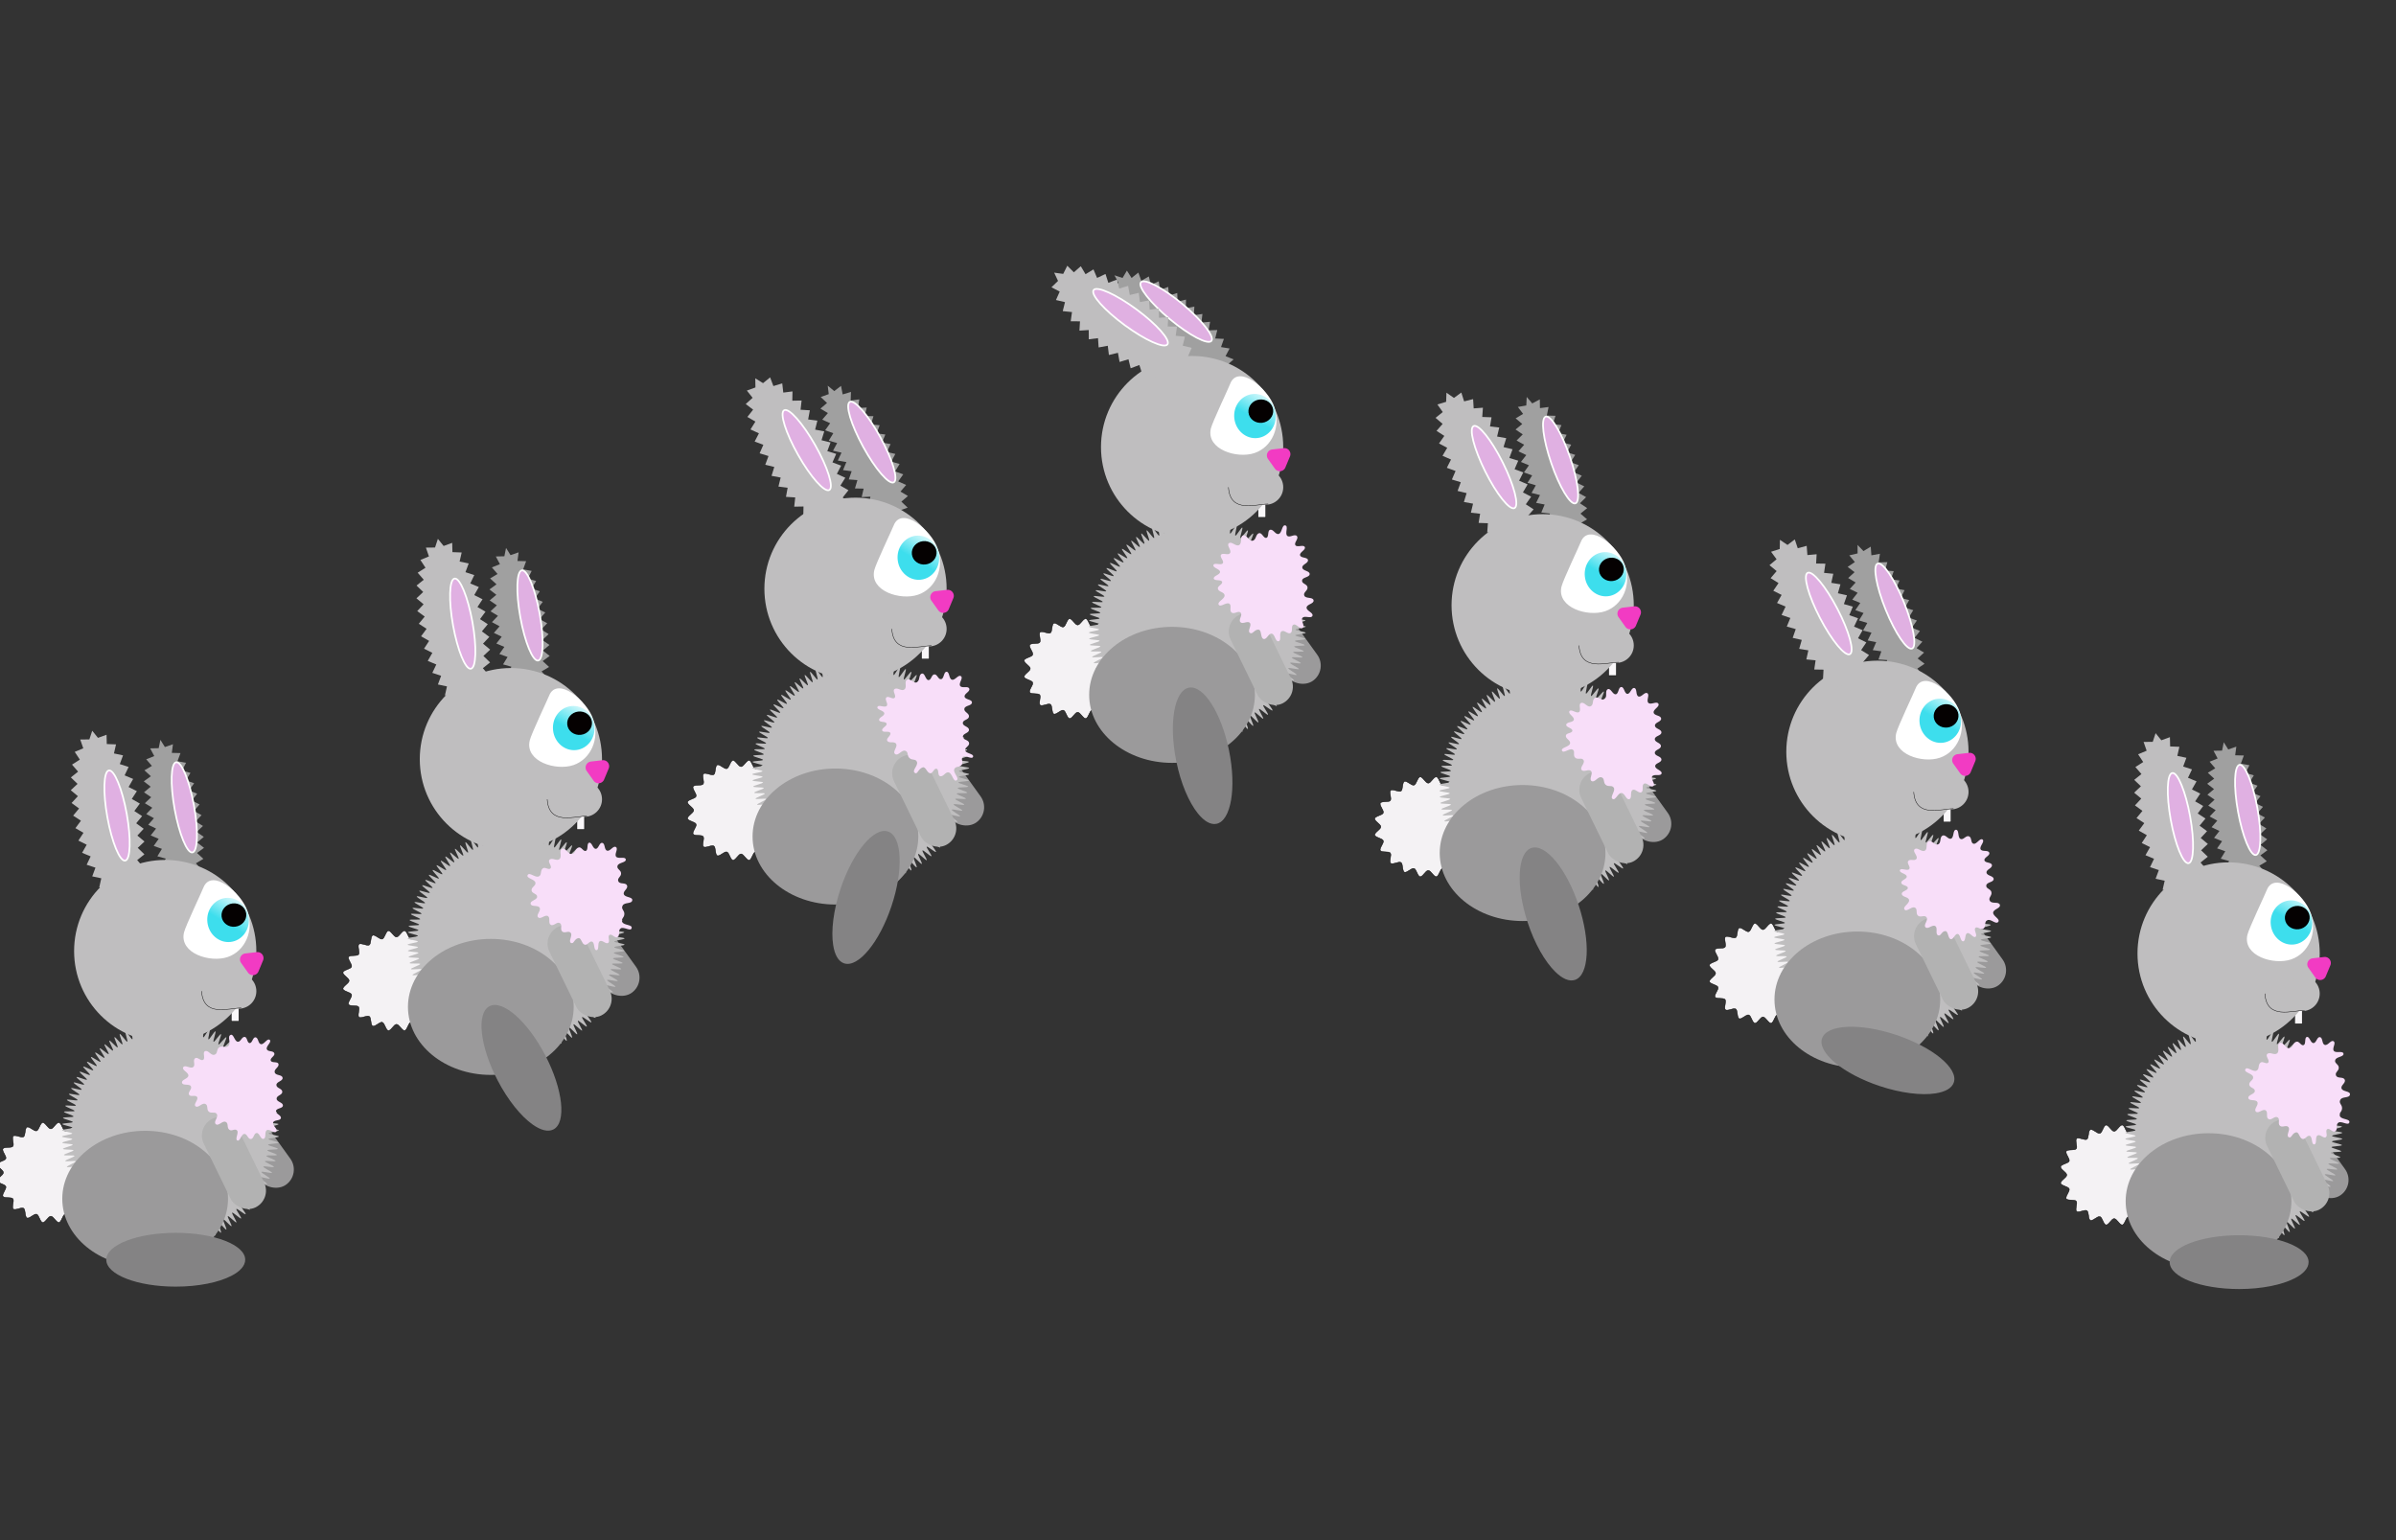 <svg id="Layer_1" data-name="Layer 1" xmlns="http://www.w3.org/2000/svg" xmlns:xlink="http://www.w3.org/1999/xlink" width="1400" height="900" viewBox="0 0 1400 900"><rect x="0" y="0" width="1400" height="900" fill="#333333" stroke="none"/><defs><style>.cls-1{fill:#a0a0a0;}.cls-2{fill:#e0b0e2;}.cls-11,.cls-2{stroke:#fff;}.cls-11,.cls-13,.cls-15,.cls-2,.cls-3,.cls-5{stroke-miterlimit:10;}.cls-3{fill:#f9f7f9;}.cls-13,.cls-3,.cls-5{stroke:#000;}.cls-15,.cls-3,.cls-5{stroke-width:0.25px;}.cls-4{fill:#f4f2f4;}.cls-15,.cls-5{fill:none;}.cls-6{fill:#9b9a9b;}.cls-7{fill:#bfbebf;}.cls-8{fill:#848384;}.cls-9{fill:#b2b2b2;}.cls-10{fill:#f8def9;}.cls-11{fill:#fff;}.cls-12{fill:url(#linear-gradient);}.cls-13{fill:#050101;}.cls-14{fill:#f23bc3;}.cls-15{stroke:#070607;}.cls-16{fill:url(#linear-gradient-2);}.cls-17{fill:url(#linear-gradient-3);}.cls-18{fill:url(#linear-gradient-4);}.cls-19{fill:url(#linear-gradient-5);}.cls-20{fill:url(#linear-gradient-6);}.cls-21{fill:url(#linear-gradient-7);}</style><linearGradient id="linear-gradient" x1="383.65" y1="393.75" x2="402.8" y2="375.63" gradientTransform="translate(-145.64 73.25) scale(1.23 0.91)" gradientUnits="userSpaceOnUse"><stop offset="0.3" stop-color="#3ddeed"/><stop offset="1" stop-color="#3ddeed" stop-opacity="0"/></linearGradient><linearGradient id="linear-gradient-2" x1="556.08" y1="310.71" x2="575.22" y2="292.6" gradientTransform="translate(-155.73 49.51) scale(1.23 0.91)" xlink:href="#linear-gradient"/><linearGradient id="linear-gradient-3" x1="723.14" y1="245.33" x2="742.29" y2="227.21" gradientTransform="translate(-163.93 26.42) scale(1.23 0.91)" xlink:href="#linear-gradient"/><linearGradient id="linear-gradient-4" x1="880.43" y1="371.61" x2="899.58" y2="353.5" gradientTransform="translate(-151.98 3.54) scale(1.23 0.91)" xlink:href="#linear-gradient"/><linearGradient id="linear-gradient-5" x1="1030.88" y1="489.31" x2="1050.03" y2="471.2" gradientTransform="translate(-140.87 -18.32) scale(1.23 0.91)" xlink:href="#linear-gradient"/><linearGradient id="linear-gradient-6" x1="209.56" y1="490.39" x2="228.7" y2="472.28" gradientTransform="translate(-134.12 97.15) scale(1.23 0.91)" xlink:href="#linear-gradient"/><linearGradient id="linear-gradient-7" x1="1186.09" y1="643.3" x2="1205.23" y2="625.19" gradientTransform="translate(-126.01 -41.06) scale(1.23 0.91)" xlink:href="#linear-gradient"/></defs><title>walkcyclebunny-01</title><polygon class="cls-1" points="291.91 365.99 288.58 369.83 293.16 372.05 290.02 376.05 294.71 378.03 291.79 382.19 296.58 383.9 293.93 388.24 298.82 389.61 296.52 394.14 301.52 395.04 299.76 399.81 304.82 399.95 304.15 404.99 308.87 403.34 311.5 407.56 312.48 402.69 317.48 402.57 315.08 398.09 319.78 396.19 316.45 392.34 320.82 389.74 317.08 386.3 321.18 383.3 317.18 380.17 321.07 376.9 316.88 374.03 320.57 370.53 316.23 367.88 319.74 364.2 315.27 361.76 318.61 357.92 314.03 355.7 317.16 351.7 312.48 349.72 315.4 345.56 310.61 343.86 313.26 339.52 308.36 338.15 310.67 333.62 305.67 332.71 307.43 327.94 302.36 327.81 303.03 322.76 298.32 324.41 295.69 320.19 294.7 325.07 289.71 325.18 292.11 329.67 287.41 331.57 290.73 335.42 286.37 338.02 290.11 341.46 286 344.45 290.01 347.58 286.12 350.85 290.31 353.73 286.62 357.22 290.96 359.87 287.44 363.55 291.91 365.99"/><ellipse class="cls-2" cx="309.7" cy="359.63" rx="5.75" ry="26.78" transform="translate(-59.07 60.87) rotate(-10.25)"/><rect class="cls-3" x="337.11" y="476.59" width="4.43" height="8.11"/><path class="cls-4" d="M204,573.07c0,1.52-3.84,3.36-3.58,4.82s4.5,1.9,5,3.3-2.46,4.45-1.72,5.75,4.88.27,5.83,1.43-.9,5,.23,6,4.72-1.27,6-.45.64,5,2,5.65,4.14-2.61,5.6-2.18,2.05,4.63,3.56,4.84,3.23-3.67,4.76-3.67,3.3,3.87,4.76,3.67,2.14-4.43,3.56-4.84,4.25,2.8,5.6,2.18.78-4.85,2-5.65,4.88,1.44,6,.45-.72-4.84.23-6,5.09-.14,5.83-1.44-2.23-4.34-1.72-5.75,4.75-1.81,5-3.3-3.58-3.3-3.58-4.82,3.84-3.36,3.58-4.82-4.5-1.9-5-3.3,2.46-4.45,1.72-5.75-4.88-.27-5.83-1.43.9-5-.23-6-4.72,1.27-6,.45-.64-5-2-5.65-4.14,2.61-5.6,2.18-2.05-4.63-3.56-4.84-3.23,3.67-4.76,3.67-3.3-3.87-4.76-3.67-2.14,4.43-3.56,4.84-4.25-2.8-5.6-2.18-.78,4.85-2,5.65-4.88-1.44-6-.45.72,4.84-.23,6-5.09.14-5.83,1.44,2.23,4.34,1.72,5.75-4.75,1.81-5,3.3S204,571.55,204,573.07Z"/><path class="cls-5" d="M204,573.07c0,1.52-3.84,3.36-3.58,4.82s4.5,1.9,5,3.3-2.46,4.45-1.72,5.75,4.88.27,5.83,1.43-.9,5,.23,6,4.72-1.27,6-.45.64,5,2,5.65,4.14-2.61,5.6-2.18,2.05,4.63,3.56,4.84,3.23-3.67,4.76-3.67,3.3,3.87,4.76,3.67,2.14-4.43,3.56-4.84,4.25,2.8,5.6,2.18.78-4.85,2-5.65,4.88,1.44,6,.45-.72-4.84.23-6,5.09-.14,5.83-1.44-2.23-4.34-1.72-5.75,4.75-1.81,5-3.3-3.58-3.3-3.58-4.82,3.84-3.36,3.58-4.82-4.5-1.9-5-3.3,2.46-4.45,1.72-5.75-4.88-.27-5.83-1.43.9-5-.23-6-4.72,1.27-6,.45-.64-5-2-5.65-4.14,2.61-5.6,2.18-2.05-4.63-3.56-4.84-3.23,3.67-4.76,3.67-3.3-3.87-4.76-3.67-2.14,4.43-3.56,4.84-4.25-2.8-5.6-2.18-.78,4.85-2,5.65-4.88-1.44-6-.45.72,4.84-.23,6-5.09.14-5.83,1.44,2.23,4.34,1.72,5.75-4.75,1.81-5,3.3S204,571.55,204,573.07Z"/><rect class="cls-6" x="338.45" y="518.61" width="21.75" height="67.9" rx="10.87" ry="10.87" transform="translate(-257.02 308.22) rotate(-35.75)"/><path class="cls-7" d="M244.18,550.21c0,.58-6,1.23-6,1.81s6,.92,6.06,1.49-5.92,1.54-5.87,2.12,6.07.6,6.13,1.17-5.83,1.85-5.75,2.42,6.1.27,6.19.84-5.72,2.16-5.62,2.73,6.1-.05,6.22.51-5.6,2.47-5.46,3,6.09-.38,6.24.17-5.46,2.76-5.29,3.31,6.06-.71,6.24-.16-5.3,3.06-5.1,3.6,6-1,6.22-.5-5.13,3.34-4.9,3.87,5.95-1.36,6.19-.84-4.94,3.61-4.68,4.13,5.86-1.68,6.13-1.17-4.73,3.88-4.45,4.38,5.76-2,6.06-1.51-4.51,4.13-4.21,4.61,5.65-2.31,6-1.84-4.28,4.37-3.95,4.84,5.51-2.62,5.86-2.16-4,4.6-3.67,5,5.36-2.92,5.73-2.48-3.77,4.81-3.39,5.24,5.19-3.21,5.58-2.79-3.5,5-3.09,5.42,5-3.5,5.42-3.1-3.22,5.2-2.79,5.59,4.8-3.77,5.24-3.4-2.92,5.38-2.47,5.73,4.58-4,5-3.69-2.61,5.53-2.14,5.87,4.34-4.29,4.82-4-2.29,5.67-1.8,6,4.08-4.53,4.58-4.24-2,5.8-1.45,6.07,3.82-4.76,4.33-4.5-1.62,5.9-1.1,6.15,3.53-5,4.06-4.74-1.27,6-.74,6.2,3.23-5.17,3.77-5-.92,6-.37,6.23,2.92-5.35,3.47-5.19-.56,6.09,0,6.24,2.6-5.52,3.16-5.38-.19,6.11.37,6.23,2.27-5.66,2.84-5.56.17,6.11.74,6.2,1.93-5.79,2.5-5.72.53,6.09,1.1,6.14,1.58-5.89,2.16-5.86.89,6.05,1.46,6.07,1.24-6,1.81-6,1.24,6,1.81,6,.89-6,1.46-6.07,1.59,5.91,2.16,5.86.53-6.08,1.1-6.14,1.93,5.8,2.5,5.72.17-6.1.74-6.2,2.27,5.68,2.84,5.56-.19-6.1.37-6.23,2.61,5.53,3.16,5.38-.55-6.08,0-6.24,2.93,5.37,3.47,5.19-.91-6-.37-6.23,3.24,5.19,3.77,5-1.26-6-.74-6.2,3.54,5,4.06,4.74-1.61-5.88-1.1-6.15,3.82,4.77,4.33,4.5-1.95-5.78-1.45-6.07,4.09,4.54,4.58,4.24-2.28-5.66-1.8-6,4.35,4.3,4.82,4-2.6-5.52-2.14-5.87,4.59,4,5,3.69-2.91-5.36-2.47-5.73,4.81,3.78,5.24,3.4-3.21-5.19-2.79-5.59,5,3.51,5.42,3.1-3.49-5-3.09-5.42,5.2,3.22,5.58,2.79-3.76-4.8-3.39-5.24,5.37,2.93,5.73,2.48-4-4.59-3.68-5,5.52,2.63,5.86,2.16-4.27-4.36-3.95-4.84,5.66,2.32,6,1.83-4.5-4.12-4.21-4.61,5.78,2,6.06,1.51-4.72-3.87-4.45-4.38,5.88,1.69,6.13,1.17-4.92-3.6-4.68-4.13,6,1.37,6.19.84-5.11-3.33-4.9-3.87,6,1,6.22.5-5.29-3-5.1-3.59,6.07.71,6.24.16-5.44-2.76-5.29-3.31,6.1.39,6.24-.17-5.58-2.46-5.46-3,6.12.06,6.22-.51-5.71-2.16-5.62-2.73,6.11-.27,6.19-.84-5.81-1.85-5.75-2.42,6.09-.59,6.13-1.17-5.9-1.54-5.87-2.12,6-.91,6.06-1.49-6-1.23-6-1.81,6-1.23,6-1.81-6-.92-6.06-1.49,5.92-1.54,5.87-2.12-6.07-.6-6.13-1.17,5.83-1.85,5.75-2.42-6.1-.27-6.19-.84,5.72-2.16,5.62-2.73-6.1.05-6.22-.51,5.6-2.47,5.46-3-6.09.38-6.24-.17,5.46-2.76,5.29-3.31-6.06.71-6.24.16,5.3-3.06,5.1-3.6-6,1-6.22.5,5.13-3.34,4.9-3.87-5.95,1.36-6.19.84,4.94-3.61,4.68-4.13-5.86,1.68-6.13,1.17,4.73-3.88,4.45-4.38-5.76,2-6.06,1.51,4.51-4.13,4.21-4.61-5.65,2.31-6,1.84,4.28-4.37,3.95-4.84-5.51,2.62-5.86,2.16,4-4.6,3.67-5-5.36,2.92-5.73,2.48,3.77-4.81,3.39-5.24-5.19,3.21-5.58,2.79,3.5-5,3.09-5.42-5,3.5-5.42,3.1,3.22-5.2,2.79-5.59-4.8,3.77-5.24,3.4,2.92-5.38,2.47-5.73-4.58,4-5,3.69,2.61-5.53,2.14-5.87-4.34,4.29-4.82,4,2.29-5.67,1.8-6-4.08,4.53-4.58,4.24,2-5.8,1.45-6.07-3.82,4.76-4.33,4.5,1.62-5.9,1.1-6.15-3.53,5-4.06,4.74,1.27-6,.74-6.2-3.23,5.17-3.77,5,.92-6,.37-6.23-2.92,5.35-3.47,5.19.56-6.09,0-6.24-2.6,5.52-3.16,5.38.19-6.11-.37-6.23-2.27,5.66-2.84,5.56-.17-6.11-.74-6.2-1.93,5.79-2.5,5.72-.53-6.09-1.1-6.14-1.58,5.89-2.16,5.86-.89-6.05-1.46-6.07-1.24,6-1.81,6-1.24-6-1.81-6-.89,6-1.46,6.07-1.59-5.91-2.16-5.86-.53,6.08-1.1,6.14-1.93-5.8-2.5-5.72-.17,6.1-.74,6.2-2.27-5.68-2.84-5.56.19,6.1-.37,6.23-2.61-5.53-3.16-5.38.55,6.08,0,6.24-2.93-5.37-3.47-5.19.91,6,.37,6.23-3.24-5.19-3.77-5,1.26,6,.74,6.2-3.54-5-4.06-4.74,1.61,5.88,1.1,6.15-3.82-4.77-4.33-4.5,1.95,5.78,1.45,6.07-4.09-4.54-4.58-4.24,2.28,5.66,1.8,6-4.35-4.3-4.82-4,2.6,5.52,2.14,5.87-4.59-4-5-3.69,2.91,5.36,2.47,5.73-4.81-3.78-5.24-3.4,3.21,5.19,2.79,5.59-5-3.51-5.42-3.1,3.49,5,3.09,5.42-5.2-3.22-5.58-2.79,3.76,4.8,3.39,5.24-5.37-2.93-5.73-2.48,4,4.59,3.68,5-5.52-2.63-5.86-2.16,4.27,4.36,3.95,4.84-5.66-2.32-6-1.83,4.5,4.12,4.21,4.61-5.78-2-6.06-1.51,4.72,3.87,4.45,4.38-5.88-1.69-6.13-1.17,4.92,3.6,4.68,4.13-6-1.37-6.19-.84,5.11,3.33,4.9,3.87-6-1-6.22-.5,5.29,3,5.1,3.59-6.07-.71-6.24-.16,5.44,2.76,5.29,3.31-6.1-.39-6.24.17,5.58,2.46,5.46,3-6.12-.06-6.22.51,5.71,2.16,5.62,2.73-6.11.27-6.19.84,5.81,1.85,5.75,2.42-6.09.59-6.13,1.17,5.9,1.54,5.87,2.12-6,.91-6.06,1.49S244.18,549.64,244.18,550.21Z"/><ellipse class="cls-6" cx="286.79" cy="588.4" rx="48.42" ry="39.74"/><path class="cls-8" d="M323.37,660c-3.15,1.63-7.45.45-12.14-2.87-6.8-4.82-14.41-14.13-20.52-25.91C280.38,611.34,278.26,592,286,588s22.33,8.88,32.66,28.78S331.08,656,323.37,660Z"/><rect class="cls-9" x="327.8" y="538.74" width="21.75" height="57.59" rx="10.87" ry="10.87" transform="translate(-214.39 205.71) rotate(-25.98)"/><path class="cls-10" d="M333.63,551c-1.75-1,1.1-4.22-.12-5.83s-3.53.51-5-.83.35-3.89-1.39-4.92-3.55,2-5.29,1,0-4.09-1.71-5.11-4.24,2.19-5.67.75,1.84-3.87.86-5.62-4.79-.29-5.24-2.24,3.64-2.18,3.78-4.1-3-1.83-3.26-3.73c-.26-2.07,2.84-2.74,2.22-4.73s-5.48-2.42-4.52-4.27c1-2,4.33,1.65,6.43.81s.68-3.51,2.54-4.79c1.36-.93,3.42,1.27,4.43,0s-1.79-3.74-.65-4.92c1.59-1.65,4.17,1,5.88-.5s-.57-5.14,1.54-6,3.18,3.24,5.55,3.07,1.9-3.33,4.22-3.85c1.62-.36,2.64,2.65,4.15,2s.28-4.42,1.9-4.75,2.06,3.55,3.8,3.58,2.07-3.75,3.79-3.47c1.88.3,1,4,2.87,4.54s3.56-3.16,5.15-2.1-1.11,4.12.14,5.63,5.31-.33,5.62,1.6-4.13,1.68-4.82,3.67,2,2.36,2.07,4.46-2.48,2.77-1.58,4.69,4.22.44,5.05,2.39-2.57,3.26-1.83,5.19,5.11,1.36,4.9,3.42c-.24,2.36-4.47,1-5.62,3.11s1.08,2.67,1,5-2.26,2.78-1.18,4.73,6,1.34,5.43,3.5-4.46-1-6.34.1-.12,4.1-2,5.19c-1.39.81-3.2-2.2-4.57-1.35s.52,3.84-.84,4.71-3.41-2-4.9-1-.12,5.09-1.88,5.2-.9-4.15-2.48-4.93-2.73,2.22-4.43,1.74c-1.85-.52-1.92-4.29-3.78-3.82C335.45,548.69,335.3,551.91,333.63,551Z"/><circle class="cls-7" cx="298.52" cy="443.62" r="53.24"/><path class="cls-11" d="M310,432.85c-2.79,11.71,14.9,17.17,24.89,13.77s15.05-15.09,11.3-26.1-20.64-24.71-24.89-13.77C320.31,409.26,310.9,429,310,432.85Z"/><ellipse class="cls-12" cx="335.26" cy="425.43" rx="12.15" ry="12.93" transform="translate(-46.56 41.24) rotate(-6.58)"/><ellipse class="cls-13" cx="338.67" cy="422.59" rx="6.75" ry="6.34" transform="translate(-46.21 41.61) rotate(-6.58)"/><path class="cls-14" d="M353,455.49l2.66-6.39a3.52,3.52,0,0,0-3.66-4.85l-6.71.77a3.52,3.52,0,0,0-2.45,5.56l4,5.62A3.52,3.52,0,0,0,353,455.49Z"/><circle class="cls-7" cx="341.55" cy="467.08" r="10.21"/><polygon class="cls-7" points="249.26 367.45 246.04 371.82 250.74 374.52 247.77 379.06 252.63 381.49 249.94 386.2 254.94 388.3 252.6 393.19 257.75 394.89 255.87 399.98 261.17 401.11 259.96 406.4 265.37 406.6 265.5 412.03 270.52 410.21 273.86 414.37 275.54 409.3 280.88 409.24 279.1 404.11 284.09 402.03 281.11 397.5 285.68 394.58 282.13 390.48 286.36 387.09 282.45 383.32 286.4 379.61 282.23 376.13 285.93 372.16 281.56 368.95 285.02 364.76 280.47 361.8 283.69 357.44 278.98 354.73 281.96 350.19 277.1 347.76 279.79 343.05 274.78 340.95 277.13 336.06 271.97 334.36 273.86 329.28 268.56 328.14 269.76 322.85 264.36 322.65 264.23 317.22 259.21 319.04 255.86 314.88 254.19 319.95 248.85 320.01 250.63 325.14 245.64 327.22 248.62 331.76 244.05 334.67 247.6 338.78 243.37 342.16 247.28 345.93 243.33 349.64 247.5 353.12 243.8 357.09 248.17 360.3 244.71 364.49 249.26 367.45"/><ellipse class="cls-2" cx="270.39" cy="364.42" rx="5.75" ry="26.78" transform="translate(-60.55 53.95) rotate(-10.25)"/><path class="cls-15" d="M342.94,476.88c-7.2,0-22.27,5.72-23.2-9.8"/><polygon class="cls-1" points="494.54 270.01 492.6 274.71 497.64 275.37 495.93 280.16 501 280.55 499.55 285.43 504.63 285.53 503.49 290.48 508.56 290.23 507.81 295.26 512.84 294.54 512.68 299.62 517.53 298.14 518.49 303.14 522.43 300.09 526.27 303.26 525.66 298.32 530.36 296.64 526.67 293.14 530.52 289.85 526.15 287.25 529.47 283.4 524.83 281.32 527.78 277.18 522.99 275.48 525.65 271.14 520.76 269.74 523.16 265.26 518.21 264.12 520.37 259.51 515.37 258.62 517.31 253.92 512.26 253.26 513.98 248.47 508.9 248.08 510.36 243.21 505.27 243.1 506.42 238.15 501.34 238.4 502.09 233.37 497.06 234.09 497.23 229.01 492.38 230.49 491.42 225.49 487.47 228.54 483.64 225.37 484.24 230.31 479.54 232 483.24 235.49 479.38 238.78 483.75 241.38 480.43 245.23 485.07 247.31 482.12 251.45 486.91 253.15 484.26 257.49 489.14 258.89 486.74 263.38 491.7 264.51 489.53 269.12 494.54 270.01"/><ellipse class="cls-2" cx="509.4" cy="258.36" rx="5.75" ry="26.78" transform="translate(-61.49 276.27) rotate(-28.69)"/><rect class="cls-3" x="538.47" y="377.02" width="4.43" height="8.11"/><path class="cls-4" d="M405.33,473.51c0,1.52-3.84,3.36-3.58,4.82s4.5,1.9,5,3.3-2.46,4.45-1.72,5.75,4.88.27,5.83,1.43-.9,5,.23,6,4.72-1.27,6-.45.64,5,2,5.65,4.14-2.61,5.6-2.18,2.05,4.63,3.56,4.84S431.5,499,433,499s3.3,3.87,4.76,3.67,2.14-4.43,3.56-4.84,4.25,2.8,5.6,2.18.78-4.85,2-5.65,4.88,1.44,6,.45-.72-4.84.23-6,5.09-.14,5.83-1.44-2.23-4.34-1.72-5.75,4.75-1.81,5-3.3-3.58-3.3-3.58-4.82,3.84-3.36,3.58-4.82-4.5-1.9-5-3.3,2.46-4.45,1.72-5.75-4.88-.27-5.83-1.43.9-5-.23-6-4.72,1.27-6,.45-.64-5-2-5.65-4.14,2.61-5.6,2.18-2.05-4.63-3.56-4.84S434.55,448,433,448s-3.3-3.87-4.76-3.67-2.14,4.43-3.56,4.84-4.25-2.8-5.6-2.18-.78,4.85-2,5.65-4.88-1.44-6-.45.72,4.84-.23,6-5.09.14-5.83,1.44,2.23,4.34,1.72,5.75-4.75,1.81-5,3.3S405.33,472,405.33,473.51Z"/><path class="cls-5" d="M405.33,473.51c0,1.52-3.84,3.36-3.58,4.82s4.5,1.9,5,3.3-2.46,4.45-1.72,5.75,4.88.27,5.83,1.43-.9,5,.23,6,4.72-1.27,6-.45.64,5,2,5.65,4.14-2.61,5.6-2.18,2.05,4.63,3.56,4.84S431.5,499,433,499s3.3,3.87,4.76,3.67,2.14-4.43,3.56-4.84,4.25,2.8,5.6,2.18.78-4.85,2-5.65,4.88,1.44,6,.45-.72-4.84.23-6,5.09-.14,5.83-1.44-2.23-4.34-1.72-5.75,4.75-1.81,5-3.3-3.58-3.3-3.58-4.82,3.84-3.36,3.58-4.82-4.5-1.9-5-3.3,2.46-4.45,1.72-5.75-4.88-.27-5.83-1.43.9-5-.23-6-4.72,1.27-6,.45-.64-5-2-5.65-4.14,2.61-5.6,2.18-2.05-4.63-3.56-4.84S434.55,448,433,448s-3.3-3.87-4.76-3.67-2.14,4.43-3.56,4.84-4.25-2.8-5.6-2.18-.78,4.85-2,5.65-4.88-1.44-6-.45.72,4.84-.23,6-5.09.14-5.83,1.44,2.23,4.34,1.72,5.75-4.75,1.81-5,3.3S405.33,472,405.33,473.51Z"/><rect class="cls-6" x="539.81" y="419.05" width="21.75" height="67.9" rx="10.87" ry="10.87" transform="translate(-160.91 407.11) rotate(-35.75)"/><path class="cls-7" d="M445.54,450.65c0,.58-6,1.23-6,1.81s6,.92,6.06,1.49-5.92,1.54-5.87,2.12,6.07.6,6.13,1.17-5.83,1.85-5.75,2.42,6.1.27,6.19.84-5.72,2.16-5.62,2.73,6.1-.05,6.22.51-5.6,2.47-5.46,3,6.09-.38,6.24.17-5.46,2.76-5.29,3.31,6.06-.71,6.24-.16-5.3,3.06-5.1,3.6,6-1,6.22-.5-5.13,3.34-4.9,3.87,5.95-1.36,6.19-.84-4.94,3.61-4.68,4.13,5.86-1.68,6.13-1.17-4.73,3.88-4.45,4.38,5.76-2,6.06-1.51-4.51,4.13-4.21,4.61,5.65-2.31,6-1.84-4.28,4.37-3.95,4.84,5.51-2.62,5.86-2.16-4,4.6-3.67,5,5.36-2.92,5.73-2.48-3.77,4.81-3.39,5.24,5.19-3.21,5.58-2.79-3.5,5-3.09,5.42,5-3.5,5.42-3.1-3.22,5.2-2.79,5.59,4.8-3.77,5.24-3.4-2.92,5.38-2.47,5.73,4.58-4,5-3.69-2.61,5.53-2.14,5.87,4.34-4.29,4.82-4-2.29,5.67-1.8,6,4.08-4.53,4.58-4.24-2,5.8-1.45,6.07,3.82-4.76,4.33-4.5-1.62,5.9-1.1,6.15,3.53-5,4.06-4.74-1.27,6-.74,6.2,3.23-5.17,3.77-5-.92,6-.37,6.23,2.92-5.35,3.47-5.19-.56,6.09,0,6.24,2.6-5.52,3.16-5.38-.19,6.11.37,6.23,2.27-5.66,2.84-5.56.17,6.11.74,6.2,1.93-5.79,2.5-5.72.53,6.09,1.1,6.14,1.58-5.89,2.16-5.86.89,6.05,1.46,6.07,1.24-6,1.81-6,1.24,6,1.81,6,.89-6,1.46-6.07,1.59,5.91,2.16,5.86.53-6.08,1.1-6.14,1.93,5.8,2.5,5.72.17-6.1.74-6.2,2.27,5.68,2.84,5.56-.19-6.1.37-6.23,2.61,5.53,3.16,5.38-.55-6.08,0-6.24,2.93,5.37,3.47,5.19-.91-6-.37-6.23,3.24,5.19,3.77,5-1.26-6-.74-6.2,3.54,5,4.06,4.74-1.61-5.88-1.1-6.15,3.82,4.77,4.33,4.5-1.95-5.78-1.45-6.07,4.09,4.54,4.58,4.24-2.28-5.66-1.8-6,4.35,4.3,4.82,4-2.6-5.52-2.14-5.87,4.59,4,5,3.69-2.91-5.36-2.47-5.73,4.81,3.78,5.24,3.4-3.21-5.19-2.79-5.59,5,3.51,5.42,3.1-3.49-5-3.09-5.42,5.2,3.22,5.58,2.79-3.76-4.8-3.39-5.24,5.37,2.93,5.73,2.48-4-4.59-3.68-5,5.52,2.63,5.86,2.16-4.27-4.36-3.95-4.84,5.66,2.32,6,1.83-4.5-4.12-4.21-4.61,5.78,2,6.06,1.51-4.72-3.87-4.45-4.38,5.88,1.69,6.13,1.17-4.92-3.6-4.68-4.13,6,1.37,6.19.84-5.11-3.33-4.9-3.87,6,1,6.22.5-5.29-3-5.1-3.59,6.07.71,6.24.16-5.44-2.76-5.29-3.31,6.1.39,6.24-.17-5.58-2.46-5.46-3,6.12.06,6.22-.51-5.71-2.16-5.62-2.73,6.11-.27,6.19-.84-5.81-1.85-5.75-2.42,6.09-.59,6.13-1.17-5.9-1.54-5.87-2.12,6-.91,6.06-1.49-6-1.23-6-1.81,6-1.23,6-1.81-6-.92-6.06-1.49,5.92-1.54,5.87-2.12-6.07-.6-6.13-1.17,5.83-1.85,5.75-2.42-6.1-.27-6.19-.84,5.72-2.16,5.62-2.73-6.1.05-6.22-.51,5.6-2.47,5.46-3-6.09.38-6.24-.17,5.46-2.76,5.29-3.31-6.06.71-6.24.16,5.3-3.06,5.1-3.6-6,1-6.22.5,5.13-3.34,4.9-3.87-5.95,1.36-6.19.84,4.94-3.61,4.68-4.13-5.86,1.68-6.13,1.17,4.73-3.88,4.45-4.38-5.76,2-6.06,1.51,4.51-4.13,4.21-4.61-5.65,2.31-6,1.84,4.28-4.37,3.95-4.84-5.51,2.62-5.86,2.16,4-4.6,3.67-5-5.36,2.92-5.73,2.48,3.77-4.81,3.39-5.24-5.19,3.21-5.58,2.79,3.5-5,3.09-5.42-5,3.5-5.42,3.1,3.22-5.2,2.79-5.59-4.8,3.77-5.24,3.4,2.92-5.38,2.47-5.73-4.58,4-5,3.69,2.61-5.53,2.14-5.87-4.34,4.29-4.82,4,2.29-5.67,1.8-6-4.08,4.53-4.58,4.24,2-5.8,1.45-6.07-3.82,4.76-4.33,4.5,1.62-5.9,1.1-6.15-3.53,5-4.06,4.74,1.27-6,.74-6.2-3.23,5.17-3.77,5,.92-6,.37-6.23-2.92,5.35-3.47,5.19.56-6.09,0-6.24-2.6,5.52-3.16,5.38.19-6.11-.37-6.23-2.27,5.66-2.84,5.56-.17-6.11-.74-6.2-1.93,5.79-2.5,5.72-.53-6.09-1.1-6.14-1.58,5.89-2.16,5.86-.89-6.05-1.46-6.07-1.24,6-1.81,6-1.24-6-1.81-6-.89,6-1.46,6.07-1.59-5.91-2.16-5.86-.53,6.08-1.1,6.14-1.93-5.8-2.5-5.72-.17,6.1-.74,6.2-2.27-5.68-2.84-5.56.19,6.1-.37,6.23-2.61-5.53-3.16-5.38.55,6.08,0,6.24-2.93-5.37-3.47-5.19.91,6,.37,6.23-3.24-5.19-3.77-5,1.26,6,.74,6.2-3.54-5-4.06-4.74,1.61,5.88,1.1,6.15-3.82-4.77-4.33-4.5,1.95,5.78,1.45,6.07-4.09-4.54-4.58-4.24,2.28,5.66,1.8,6-4.35-4.3-4.82-4,2.6,5.52,2.14,5.87-4.59-4-5-3.69,2.91,5.36,2.47,5.73-4.81-3.78-5.24-3.4,3.21,5.19,2.79,5.59-5-3.51-5.42-3.1,3.49,5,3.09,5.42-5.2-3.22-5.58-2.79,3.76,4.8,3.39,5.24-5.37-2.93-5.73-2.48,4,4.59,3.68,5-5.52-2.63-5.86-2.16,4.27,4.36,3.95,4.84-5.66-2.32-6-1.83,4.5,4.12,4.21,4.61-5.78-2-6.06-1.51,4.72,3.87,4.45,4.38-5.88-1.69-6.13-1.17,4.92,3.6,4.68,4.13-6-1.37-6.19-.84,5.11,3.33,4.9,3.87-6-1-6.22-.5,5.29,3,5.1,3.59-6.07-.71-6.24-.16,5.44,2.76,5.29,3.31-6.1-.39-6.24.17,5.58,2.46,5.46,3-6.12-.06-6.22.51,5.71,2.16,5.62,2.73-6.11.27-6.19.84,5.81,1.85,5.75,2.42-6.09.59-6.13,1.17,5.9,1.54,5.87,2.12-6,.91-6.06,1.49S445.54,450.08,445.54,450.65Z"/><ellipse class="cls-6" cx="488.15" cy="488.84" rx="48.42" ry="39.74"/><path class="cls-8" d="M493.21,562.94c-3.36-1.12-5.51-5-6.39-10.71-1.28-8.23.1-20.18,4.29-32.77,7.08-21.27,19.49-36.29,27.73-33.55s9.18,22.21,2.1,43.48S501.45,565.68,493.21,562.94Z"/><rect class="cls-9" x="529.16" y="439.18" width="21.75" height="57.59" rx="10.87" ry="10.87" transform="translate(-150.43 283.85) rotate(-25.98)"/><path class="cls-10" d="M534.5,451.62c-1.8-1.36,2-4.16,1.31-6.29s-2.8-.81-4.43-2.37-.38-3.64-2.51-4.26-4.09,3.29-5.85,1.94,1.63-4.13.6-5.95-4.23,0-5.22-1.89c-.75-1.4,2.5-3.07,1.8-4.5s-4.11.09-4.7-1.39,3-2.63,2.54-4.08-4-.52-4.35-2c-.37-1.67,3.27-2.37,3-4.05s-4.55-2-4-3.64,4.19.6,5.38-.61-1.37-3.74-.18-4.95,3.71,1.36,4.86.19-1.41-3.9-.17-5c1.71-1.46,4,1.46,5.84.11s-.34-4.59,1.61-5.7,3.62,2.38,5.66,1.54.89-4.71,3.06-5.12c1.73-.33,2,3.69,3.71,3.82s1.75-3.21,3.5-3.34,2.25,3.17,4,2.79,1.4-4.41,3.17-4.32,1.24,4.08,3.08,4.64,3.75-3.21,5.29-2.05-1.53,4-.47,5.67,4.56-.22,5.3,1.58-3.07,2.88-2.71,4.72,4.33,1.49,4.3,3.37c0,2.07-4,1.61-4.43,3.63s2.91,2.56,2.69,4.61-3.59,1.79-3.6,3.78,3.59,2,3.6,4-3.58,2-3.55,4,3.31,1.7,3.63,3.66-2.89,2.66-2.29,4.45,5.23,1.83,4.6,3.62-4.27-1.06-5.86,0,.37,3-.71,4.61c-1.28,1.85-3.83.64-4.45,2.79s3.33,5.29,1.37,6.38-2.4-3.94-4.47-4.6-3.13,2.76-5.21,2.13c-1.49-.45-.48-3.89-2-4.32s-2.15,2.83-3.7,2.66c-2-.23-2.57-4.12-4.48-3.43C536.37,449.41,536.12,452.85,534.5,451.62Z"/><circle class="cls-7" cx="499.88" cy="344.06" r="53.24"/><path class="cls-11" d="M511.35,333.29c-2.79,11.71,14.9,17.17,24.89,13.77S551.29,332,547.54,321s-20.64-24.71-24.89-13.77C521.67,309.7,512.26,329.49,511.35,333.29Z"/><ellipse class="cls-16" cx="536.62" cy="325.87" rx="12.15" ry="12.93" transform="translate(-33.82 63.67) rotate(-6.58)"/><ellipse class="cls-13" cx="540.03" cy="323.02" rx="6.75" ry="6.34" transform="translate(-33.47 64.04) rotate(-6.58)"/><path class="cls-14" d="M554.39,355.93l2.66-6.39a3.52,3.52,0,0,0-3.66-4.85l-6.71.77a3.52,3.52,0,0,0-2.45,5.56l4,5.62A3.52,3.52,0,0,0,554.39,355.93Z"/><circle class="cls-7" cx="542.91" cy="367.52" r="10.21"/><polygon class="cls-7" points="452.42 272.87 450.82 278.06 456.15 279.06 454.85 284.33 460.23 285.02 459.25 290.35 464.66 290.68 464.07 296.08 469.49 295.98 469.38 301.4 474.76 300.72 475.37 306.12 480.54 304.52 482.45 309.61 486.59 306.23 491.12 309.06 491.03 303.72 496.06 301.9 492.68 297.65 496.71 294.04 492.4 290.74 495.75 286.48 491.04 283.78 493.92 279.18 488.99 276.92 491.49 272.11 486.42 270.2 488.6 265.23 483.41 263.64 485.29 258.55 480.02 257.25 481.62 252.07 476.29 251.06 477.6 245.8 472.21 245.11 473.2 239.77 467.78 239.44 468.38 234.05 462.95 234.15 463.06 228.72 457.68 229.41 457.07 224.01 451.9 225.6 449.99 220.52 445.85 223.9 441.32 221.07 441.41 226.41 436.39 228.23 439.76 232.48 435.74 236.09 440.05 239.39 436.7 243.65 441.4 246.35 438.52 250.95 443.45 253.21 440.95 258.02 446.03 259.93 443.85 264.9 449.04 266.49 447.15 271.58 452.42 272.87"/><ellipse class="cls-2" cx="471.37" cy="263.05" rx="5.75" ry="26.78" transform="translate(-68.42 266.3) rotate(-29.51)"/><path class="cls-15" d="M544.3,377.32c-7.2,0-22.27,5.72-23.2-9.8"/><polygon class="cls-1" points="677.72 198.41 677.64 203.49 682.57 202.25 682.74 207.33 687.6 205.84 688.04 210.9 692.8 209.13 693.56 214.16 698.19 212.06 699.34 217.01 703.75 214.49 705.47 219.28 709.43 216.13 712.16 220.42 714.71 216.13 719.44 217.68 717.06 213.3 720.81 210.01 716.09 208.11 718.47 203.64 713.45 202.82 715.13 198.03 710.05 197.8 711.27 192.86 706.19 193.04 707.07 188.03 702 188.52 702.59 183.47 697.57 184.23 697.89 179.15 692.9 180.16 692.98 175.07 688.05 176.31 687.88 171.23 683.02 172.73 682.59 167.66 677.82 169.43 677.06 164.4 672.43 166.5 671.28 161.55 666.87 164.07 665.15 159.28 661.19 162.43 658.46 158.14 655.91 162.43 651.18 160.88 653.56 165.26 649.81 168.55 654.53 170.45 652.15 174.93 657.17 175.74 655.49 180.54 660.57 180.76 659.35 185.7 664.43 185.52 663.55 190.53 668.62 190.04 668.03 195.09 673.05 194.33 672.73 199.41 677.72 198.41"/><ellipse class="cls-2" cx="687.26" cy="182.11" rx="5.75" ry="26.78" transform="translate(107.7 593.93) rotate(-50.24)"/><rect class="cls-3" x="735.15" y="294.23" width="4.43" height="8.11"/><path class="cls-4" d="M602,390.72c0,1.52-3.84,3.36-3.58,4.82s4.5,1.9,5,3.3-2.46,4.45-1.72,5.75,4.88.27,5.83,1.43-.9,5,.23,6,4.72-1.27,6-.45.64,5,2,5.65,4.14-2.61,5.6-2.18,2.05,4.63,3.56,4.84,3.23-3.67,4.76-3.67,3.3,3.87,4.76,3.67,2.14-4.43,3.56-4.84,4.25,2.8,5.6,2.18.78-4.85,2-5.65,4.88,1.44,6,.45-.72-4.84.23-6,5.09-.14,5.83-1.44-2.23-4.34-1.72-5.75,4.75-1.81,5-3.3-3.58-3.3-3.58-4.82,3.84-3.36,3.58-4.82-4.5-1.9-5-3.3,2.46-4.45,1.72-5.75-4.88-.27-5.83-1.43.9-5-.23-6-4.72,1.27-6,.45-.64-5-2-5.65-4.14,2.61-5.6,2.18-2.05-4.63-3.56-4.84-3.23,3.67-4.76,3.67-3.3-3.87-4.76-3.67-2.14,4.43-3.56,4.84-4.25-2.8-5.6-2.18-.78,4.85-2,5.65-4.88-1.44-6-.45.72,4.84-.23,6-5.09.14-5.83,1.44,2.23,4.34,1.72,5.75-4.75,1.81-5,3.3S602,389.19,602,390.72Z"/><path class="cls-5" d="M602,390.72c0,1.52-3.84,3.36-3.58,4.82s4.5,1.9,5,3.3-2.46,4.45-1.72,5.75,4.88.27,5.83,1.43-.9,5,.23,6,4.72-1.27,6-.45.64,5,2,5.65,4.14-2.61,5.6-2.18,2.05,4.63,3.56,4.84,3.23-3.67,4.76-3.67,3.3,3.87,4.76,3.67,2.14-4.43,3.56-4.84,4.25,2.8,5.6,2.18.78-4.85,2-5.65,4.88,1.44,6,.45-.72-4.84.23-6,5.09-.14,5.83-1.44-2.23-4.34-1.72-5.75,4.75-1.81,5-3.3-3.58-3.3-3.58-4.82,3.84-3.36,3.58-4.82-4.5-1.9-5-3.3,2.46-4.45,1.72-5.75-4.88-.27-5.83-1.43.9-5-.23-6-4.72,1.27-6,.45-.64-5-2-5.65-4.14,2.61-5.6,2.18-2.05-4.63-3.56-4.84-3.23,3.67-4.76,3.67-3.3-3.87-4.76-3.67-2.14,4.43-3.56,4.84-4.25-2.8-5.6-2.18-.78,4.85-2,5.65-4.88-1.44-6-.45.72,4.84-.23,6-5.09.14-5.83,1.44,2.23,4.34,1.72,5.75-4.75,1.81-5,3.3S602,389.19,602,390.72Z"/><rect class="cls-6" x="736.49" y="336.26" width="21.75" height="67.9" rx="10.87" ry="10.87" transform="translate(-75.47 506.42) rotate(-35.75)"/><path class="cls-7" d="M642.22,367.86c0,.58-6,1.23-6,1.81s6,.92,6.06,1.49-5.92,1.54-5.87,2.12,6.07.6,6.13,1.17-5.83,1.85-5.75,2.42,6.1.27,6.19.84-5.72,2.16-5.62,2.73,6.1-.05,6.22.51-5.6,2.47-5.46,3,6.09-.38,6.24.17-5.46,2.76-5.29,3.31,6.06-.71,6.24-.16-5.3,3.06-5.1,3.6,6-1,6.22-.5-5.13,3.34-4.9,3.87,5.95-1.36,6.19-.84-4.94,3.61-4.68,4.13,5.86-1.68,6.13-1.17-4.73,3.88-4.45,4.38,5.76-2,6.06-1.51-4.51,4.13-4.21,4.61,5.65-2.31,6-1.84-4.28,4.37-3.95,4.84,5.51-2.62,5.86-2.16-4,4.6-3.67,5,5.36-2.92,5.73-2.48-3.77,4.81-3.39,5.24,5.19-3.21,5.58-2.79-3.5,5-3.09,5.42,5-3.5,5.42-3.1-3.22,5.2-2.79,5.59,4.8-3.77,5.24-3.4S660.57,419.6,661,420s4.58-4,5-3.69-2.61,5.53-2.14,5.87,4.34-4.29,4.82-4-2.29,5.67-1.8,6,4.08-4.53,4.58-4.24-2,5.8-1.45,6.07,3.82-4.76,4.33-4.5-1.62,5.9-1.1,6.15,3.53-5,4.06-4.74-1.27,6-.74,6.2,3.23-5.17,3.77-5-.92,6-.37,6.23,2.92-5.35,3.47-5.19-.56,6.09,0,6.24,2.6-5.52,3.16-5.38-.19,6.11.37,6.23,2.27-5.66,2.84-5.56.17,6.11.74,6.2,1.93-5.79,2.5-5.72.53,6.09,1.1,6.14,1.58-5.89,2.16-5.86.89,6.05,1.46,6.07,1.24-6,1.81-6,1.24,6,1.81,6,.89-6,1.46-6.07,1.59,5.91,2.16,5.86.53-6.08,1.1-6.14,1.93,5.8,2.5,5.72.17-6.1.74-6.2,2.27,5.68,2.84,5.56-.19-6.1.37-6.23,2.61,5.53,3.16,5.38-.55-6.08,0-6.24,2.93,5.37,3.47,5.19-.91-6-.37-6.23,3.24,5.19,3.77,5-1.26-6-.74-6.2,3.54,5,4.06,4.74-1.61-5.88-1.1-6.15,3.82,4.77,4.33,4.5-1.95-5.78-1.45-6.07,4.09,4.54,4.58,4.24-2.28-5.66-1.8-6,4.35,4.3,4.82,4-2.6-5.52-2.14-5.87,4.59,4,5,3.69-2.91-5.36-2.47-5.73,4.81,3.78,5.24,3.4-3.21-5.19-2.79-5.59,5,3.51,5.42,3.1-3.49-5-3.09-5.42,5.2,3.22,5.58,2.79-3.76-4.8-3.39-5.24,5.37,2.93,5.73,2.48-4-4.59-3.68-5,5.52,2.63,5.86,2.16-4.27-4.36-3.95-4.84,5.66,2.32,6,1.83-4.5-4.12-4.21-4.61,5.78,2,6.06,1.51-4.72-3.87-4.45-4.38,5.88,1.69,6.13,1.17-4.92-3.6-4.68-4.13,6,1.37,6.19.84-5.11-3.33-4.9-3.87,6,1,6.22.5-5.29-3-5.1-3.59,6.07.71,6.24.16-5.44-2.76-5.29-3.31,6.1.39,6.24-.17-5.58-2.46-5.46-3,6.12.06,6.22-.51-5.71-2.16-5.62-2.73,6.11-.27,6.19-.84-5.81-1.85-5.75-2.42,6.09-.59,6.13-1.17-5.9-1.54-5.87-2.12,6-.91,6.06-1.49-6-1.23-6-1.81,6-1.23,6-1.81-6-.92-6.06-1.49,5.92-1.54,5.87-2.12-6.07-.6-6.13-1.17,5.83-1.85,5.75-2.42-6.1-.27-6.19-.84,5.72-2.16,5.62-2.73-6.1.05-6.22-.51,5.6-2.47,5.46-3-6.09.38-6.24-.17,5.46-2.76,5.29-3.31-6.06.71-6.24.16,5.3-3.06,5.1-3.6-6,1-6.22.5,5.13-3.34,4.9-3.87-5.95,1.36-6.19.84,4.94-3.61,4.68-4.13-5.86,1.68-6.13,1.17,4.73-3.88,4.45-4.38-5.76,2-6.06,1.51,4.51-4.13,4.21-4.61-5.65,2.31-6,1.84,4.28-4.37,3.95-4.84-5.51,2.62-5.86,2.16,4-4.6,3.67-5-5.36,2.92-5.73,2.48,3.77-4.81,3.39-5.24-5.19,3.21-5.58,2.79,3.5-5,3.09-5.42-5,3.5-5.42,3.1,3.22-5.2,2.79-5.59-4.8,3.77-5.24,3.4,2.92-5.38,2.47-5.73-4.58,4-5,3.69,2.61-5.53,2.14-5.87-4.34,4.29-4.82,4,2.29-5.67,1.8-6-4.08,4.53-4.58,4.24,2-5.8,1.45-6.07-3.82,4.76-4.33,4.5,1.62-5.9,1.1-6.15-3.53,5-4.06,4.74,1.27-6,.74-6.2-3.23,5.17-3.77,5,.92-6,.37-6.23-2.92,5.35-3.47,5.19.56-6.09,0-6.24-2.6,5.52-3.16,5.38.19-6.11-.37-6.23-2.27,5.66-2.84,5.56-.17-6.11-.74-6.2-1.93,5.79-2.5,5.72-.53-6.09-1.1-6.14-1.58,5.89-2.16,5.86-.89-6.05-1.46-6.07-1.24,6-1.81,6-1.24-6-1.81-6-.89,6-1.46,6.07-1.59-5.91-2.16-5.86-.53,6.08-1.1,6.14-1.93-5.8-2.5-5.72-.17,6.1-.74,6.2-2.27-5.68-2.84-5.56.19,6.1-.37,6.23-2.61-5.53-3.16-5.38.55,6.08,0,6.24-2.93-5.37-3.47-5.19.91,6,.37,6.23-3.24-5.19-3.77-5,1.26,6,.74,6.2-3.54-5-4.06-4.74,1.61,5.88,1.1,6.15-3.82-4.77-4.33-4.5,1.95,5.78,1.45,6.07-4.09-4.54-4.58-4.24,2.28,5.66,1.8,6-4.35-4.3-4.82-4,2.6,5.52,2.14,5.87-4.59-4-5-3.69,2.91,5.36,2.47,5.73-4.81-3.78-5.24-3.4,3.21,5.19,2.79,5.59-5-3.51-5.42-3.1,3.49,5,3.09,5.42-5.2-3.22-5.58-2.79,3.76,4.8,3.39,5.24-5.37-2.93-5.73-2.48,4,4.59,3.68,5-5.52-2.63-5.86-2.16,4.27,4.36,3.95,4.84-5.66-2.32-6-1.83,4.5,4.12,4.21,4.61-5.78-2-6.06-1.51,4.72,3.87,4.45,4.38-5.88-1.69-6.13-1.17,4.92,3.6,4.68,4.13-6-1.37-6.19-.84,5.11,3.33,4.9,3.87-6-1-6.22-.5,5.29,3,5.1,3.59-6.07-.71-6.24-.16,5.44,2.76,5.29,3.31-6.1-.39-6.24.17,5.58,2.46,5.46,3-6.12-.06-6.22.51,5.71,2.16,5.62,2.73-6.11.27-6.19.84,5.81,1.85,5.75,2.42-6.09.59-6.13,1.17,5.9,1.54,5.87,2.12-6,.91-6.06,1.49S642.22,367.28,642.22,367.86Z"/><ellipse class="cls-6" cx="684.83" cy="406.05" rx="48.42" ry="39.74"/><path class="cls-8" d="M710.78,481.41c-3.47.7-7.28-1.61-10.88-6.1-5.21-6.5-10-17.55-12.6-30.55-4.46-22-1.17-41.18,7.34-42.9s19,14.68,23.48,36.65S719.29,479.69,710.78,481.41Z"/><rect class="cls-9" x="725.84" y="356.38" width="21.75" height="57.59" rx="10.87" ry="10.87" transform="translate(-94.28 361.64) rotate(-25.98)"/><path class="cls-10" d="M730.3,369.82c-1.6-1.2,1.29-4.3,0-5.81s-4.16,1-5.5-.46,1.47-4.05.12-5.51-3.75,1.14-5.31-.1.38-4.18-1.38-5.19-5.14,2.36-6.15.6,3.52-3.2,3.45-5.39-3.55-1.82-3.94-4c-.28-1.58,3.07-2.54,2.48-4s-4.53-.31-4.86-1.88,3.74-2.18,3.67-3.9-4.4-2.32-3.87-4,4.4.39,5.45-1-2-3.62-1-5,4.21.6,5.27-1-2.19-4.41-.76-5.67c1.66-1.46,4.12,2.08,6.06,1s.27-4.94,2.37-5.62,3.15,3.41,5.45,3.09,1.67-3.95,3.94-4.42c1.66-.34,2.57,3.22,4.19,2.72s.48-4.15,2.1-4.66c2-.62,3.13,3,5.11,2.4s1.78-5.42,3.8-5-.33,4.65,1.12,6.06,4.35-1.34,5.67.18-1.92,3.88-.84,5.37,4.69-.62,5.46,1.05-3.18,3-2.76,4.79,4.29,1,4.61,2.75c.35,2-3.55,2.54-3.31,4.51s4.34,1.75,4.31,3.74-4.12,1.69-4.43,3.7,2.89,2,3.18,4-2.76,3-1.88,4.93,5,.61,5.4,2.69-3.94,2.24-4.08,4.24,4.17,3,3.43,4.85-4.54-.38-5.81,1.17,1.7,4.63.11,5.84-3.62-2.58-5.35-1.86-.14,4-1.77,4.89-3.66-2.09-5.28-.94.25,5.29-1.68,5.73-2.08-4.09-4-4.41-2.91,3.67-4.81,3.08-.9-5.26-2.92-5.46C732.83,367.84,731.92,371,730.3,369.82Z"/><circle class="cls-7" cx="696.56" cy="261.26" r="53.24"/><path class="cls-11" d="M708,250.49c-2.79,11.71,14.9,17.17,24.89,13.77s15.05-15.09,11.3-26.1-20.64-24.71-24.89-13.77C718.36,226.91,708.94,246.69,708,250.49Z"/><ellipse class="cls-17" cx="733.3" cy="243.08" rx="12.15" ry="12.93" transform="translate(-23.03 85.67) rotate(-6.58)"/><ellipse class="cls-13" cx="736.71" cy="240.23" rx="6.75" ry="6.34" transform="translate(-22.68 86.04) rotate(-6.58)"/><path class="cls-14" d="M751.07,273.13l2.66-6.39a3.52,3.52,0,0,0-3.66-4.85l-6.71.77a3.52,3.52,0,0,0-2.45,5.56l4,5.62A3.52,3.52,0,0,0,751.07,273.13Z"/><circle class="cls-7" cx="739.59" cy="284.72" r="10.21"/><polygon class="cls-7" points="647.28 202.05 647.94 207.44 653.22 206.17 654.18 211.52 659.37 209.94 660.66 215.21 665.73 213.29 667.4 218.46 672.3 216.15 674.43 221.14 679.05 218.32 681.82 222.99 685.88 219.43 689.71 223.28 692.11 218.51 697.4 219.24 695.13 214.4 698.97 210.68 694.15 208.19 696.34 203.24 691.06 202 692.37 196.74 686.97 196.2 687.72 190.83 682.3 190.78 682.61 185.36 677.2 185.71 677.15 180.28 671.77 180.95 671.41 175.53 666.07 176.51 665.41 171.12 660.13 172.39 659.17 167.05 653.97 168.62 652.69 163.35 647.61 165.27 645.95 160.1 641.04 162.41 638.92 157.42 634.29 160.24 631.52 155.57 627.46 159.13 623.63 155.28 621.24 160.05 615.95 159.33 618.22 164.16 614.38 167.88 619.2 170.38 617 175.32 622.28 176.56 620.97 181.82 626.37 182.36 625.62 187.74 631.05 187.78 630.73 193.2 636.15 192.86 636.19 198.28 641.57 197.61 641.94 203.03 647.28 202.05"/><ellipse class="cls-2" cx="660.54" cy="185.34" rx="5.75" ry="26.78" transform="translate(119.86 607.62) rotate(-53.66)"/><path class="cls-15" d="M741,294.52c-7.2,0-22.27,5.72-23.2-9.8"/><polygon class="cls-1" points="895.24 277.81 892.53 282.11 897.39 283.61 894.89 288.04 899.82 289.29 897.56 293.85 902.55 294.81 900.59 299.5 905.63 300.11 904.04 304.94 909.12 305.08 908.09 310.06 913.13 309.43 913.22 314.52 917.63 312.18 920.87 315.95 921.11 310.98 926.03 310.12 922.98 306.05 927.34 303.46 923.48 300.15 927.4 296.93 923.18 294.09 926.78 290.51 922.35 288.02 925.71 284.2 921.13 281.99 924.25 277.98 919.57 276.01 922.48 271.84 917.7 270.11 920.41 265.81 915.55 264.31 918.05 259.88 913.12 258.63 915.38 254.07 910.38 253.11 912.35 248.42 907.3 247.81 908.9 242.98 903.82 242.84 904.84 237.85 899.81 238.49 899.72 233.4 895.3 235.74 892.07 231.96 891.83 236.94 886.91 237.8 889.96 241.87 885.6 244.46 889.46 247.76 885.54 250.99 889.76 253.83 886.15 257.41 890.58 259.9 887.23 263.72 891.81 265.93 888.68 269.94 893.37 271.9 890.46 276.07 895.24 277.81"/><ellipse class="cls-2" cx="911.86" cy="268.84" rx="5.75" ry="26.78" transform="translate(-37.9 310.32) rotate(-18.93)"/><rect class="cls-3" x="939.99" y="386.67" width="4.43" height="8.11"/><path class="cls-4" d="M806.85,483.15c0,1.52-3.84,3.36-3.58,4.82s4.5,1.9,5,3.3-2.46,4.45-1.72,5.75,4.88.27,5.83,1.43-.9,5,.23,6,4.72-1.27,6-.45.64,5,2,5.65,4.14-2.61,5.6-2.18,2.05,4.63,3.56,4.84,3.23-3.67,4.76-3.67,3.3,3.87,4.76,3.67,2.14-4.43,3.56-4.84,4.25,2.8,5.6,2.18.78-4.85,2-5.65,4.88,1.44,6,.45-.72-4.84.23-6,5.09-.14,5.83-1.44-2.23-4.34-1.72-5.75,4.75-1.81,5-3.3-3.58-3.3-3.58-4.82,3.84-3.36,3.58-4.82-4.5-1.9-5-3.3,2.46-4.45,1.72-5.75-4.88-.27-5.83-1.43.9-5-.23-6-4.72,1.27-6,.45-.64-5-2-5.65-4.14,2.61-5.6,2.18-2.05-4.63-3.56-4.84-3.23,3.67-4.76,3.67-3.3-3.87-4.76-3.67-2.14,4.43-3.56,4.84-4.25-2.8-5.6-2.18-.78,4.85-2,5.65-4.88-1.44-6-.45.72,4.84-.23,6-5.09.14-5.83,1.44,2.23,4.34,1.72,5.75-4.75,1.81-5,3.3S806.85,481.63,806.85,483.15Z"/><path class="cls-5" d="M806.85,483.15c0,1.52-3.84,3.36-3.58,4.82s4.5,1.9,5,3.3-2.46,4.45-1.72,5.75,4.88.27,5.83,1.43-.9,5,.23,6,4.72-1.27,6-.45.64,5,2,5.65,4.14-2.61,5.6-2.18,2.05,4.63,3.56,4.84,3.23-3.67,4.76-3.67,3.3,3.87,4.76,3.67,2.14-4.43,3.56-4.84,4.25,2.8,5.6,2.18.78-4.85,2-5.65,4.88,1.44,6,.45-.72-4.84.23-6,5.09-.14,5.83-1.44-2.23-4.34-1.72-5.75,4.75-1.81,5-3.3-3.58-3.3-3.58-4.82,3.84-3.36,3.58-4.82-4.5-1.9-5-3.3,2.46-4.45,1.72-5.75-4.88-.27-5.83-1.43.9-5-.23-6-4.72,1.27-6,.45-.64-5-2-5.65-4.14,2.61-5.6,2.18-2.05-4.63-3.56-4.84-3.23,3.67-4.76,3.67-3.3-3.87-4.76-3.67-2.14,4.43-3.56,4.84-4.25-2.8-5.6-2.18-.78,4.85-2,5.65-4.88-1.44-6-.45.72,4.84-.23,6-5.09.14-5.83,1.44,2.23,4.34,1.72,5.75-4.75,1.81-5,3.3S806.85,481.63,806.85,483.15Z"/><rect class="cls-6" x="941.32" y="428.7" width="21.75" height="67.9" rx="10.87" ry="10.87" transform="translate(-90.88 643.52) rotate(-35.75)"/><path class="cls-7" d="M847.06,460.3c0,.58-6,1.23-6,1.81s6,.92,6.06,1.49-5.92,1.54-5.87,2.12,6.07.6,6.13,1.17-5.83,1.85-5.75,2.42,6.1.27,6.19.84-5.72,2.16-5.62,2.73,6.1-.05,6.22.51-5.6,2.47-5.46,3,6.09-.38,6.24.17-5.46,2.76-5.29,3.31,6.06-.71,6.24-.16-5.3,3.06-5.1,3.6,6-1,6.22-.5-5.13,3.34-4.9,3.87,5.95-1.36,6.19-.84-4.94,3.61-4.68,4.13,5.86-1.68,6.13-1.17-4.73,3.88-4.45,4.38,5.76-2,6.06-1.51-4.51,4.13-4.21,4.61,5.65-2.31,6-1.84-4.28,4.37-3.95,4.84,5.51-2.62,5.86-2.16-4,4.6-3.67,5,5.36-2.92,5.73-2.48-3.77,4.81-3.39,5.24,5.19-3.21,5.58-2.79-3.5,5-3.09,5.42,5-3.5,5.42-3.1-3.22,5.2-2.79,5.59,4.8-3.77,5.24-3.4-2.92,5.38-2.47,5.73,4.58-4,5-3.69-2.61,5.53-2.14,5.87,4.34-4.29,4.82-4-2.29,5.67-1.8,6,4.08-4.53,4.58-4.24-2,5.8-1.45,6.07,3.82-4.76,4.33-4.5-1.62,5.9-1.1,6.15,3.53-5,4.06-4.74-1.27,6-.74,6.2,3.23-5.17,3.77-5-.92,6-.37,6.23,2.92-5.35,3.47-5.19-.56,6.09,0,6.24,2.6-5.52,3.16-5.38-.19,6.11.37,6.23,2.27-5.66,2.84-5.56.17,6.11.74,6.2,1.93-5.79,2.5-5.72.53,6.09,1.1,6.14,1.58-5.89,2.16-5.86.89,6.05,1.46,6.07,1.24-6,1.81-6,1.24,6,1.81,6,.89-6,1.46-6.07,1.59,5.91,2.16,5.86.53-6.08,1.1-6.14,1.93,5.8,2.5,5.72.17-6.1.74-6.2,2.27,5.68,2.84,5.56-.19-6.1.37-6.23,2.61,5.53,3.16,5.38-.55-6.08,0-6.24,2.93,5.37,3.47,5.19-.91-6-.37-6.23,3.24,5.19,3.77,5-1.26-6-.74-6.2,3.54,5,4.06,4.74-1.61-5.88-1.1-6.15,3.82,4.77,4.33,4.5-1.95-5.78-1.45-6.07,4.09,4.54,4.58,4.24-2.28-5.66-1.8-6,4.35,4.3,4.82,4-2.6-5.52-2.14-5.87,4.59,4,5,3.69-2.91-5.36-2.47-5.73,4.81,3.78,5.24,3.4-3.21-5.19-2.79-5.59,5,3.51,5.42,3.1-3.49-5-3.09-5.42,5.2,3.22,5.58,2.79-3.76-4.8-3.39-5.24,5.37,2.93,5.73,2.48-4-4.59-3.68-5,5.52,2.63,5.86,2.16-4.27-4.36-3.95-4.84,5.66,2.32,6,1.83-4.5-4.12-4.21-4.61,5.78,2,6.06,1.51-4.72-3.87-4.45-4.38,5.88,1.69,6.13,1.17-4.92-3.6-4.68-4.13,6,1.37,6.19.84-5.11-3.33-4.9-3.87,6,1,6.22.5-5.29-3-5.1-3.59,6.07.71,6.24.16-5.44-2.76-5.29-3.31,6.1.39,6.24-.17-5.58-2.46-5.46-3,6.12.06,6.22-.51-5.71-2.16-5.62-2.73,6.11-.27,6.19-.84-5.81-1.85-5.75-2.42,6.09-.59,6.13-1.17-5.9-1.54-5.87-2.12,6-.91,6.06-1.49-6-1.23-6-1.81,6-1.23,6-1.81-6-.92-6.06-1.49,5.92-1.54,5.87-2.12-6.07-.6-6.13-1.17,5.83-1.85,5.75-2.42-6.1-.27-6.19-.84,5.72-2.16,5.62-2.73-6.1.05-6.22-.51,5.6-2.47,5.46-3-6.09.38-6.24-.17,5.46-2.76,5.29-3.31-6.06.71-6.24.16,5.3-3.06,5.1-3.6-6,1-6.22.5,5.13-3.34,4.9-3.87-5.95,1.36-6.19.84,4.94-3.61,4.68-4.13-5.86,1.68-6.13,1.17,4.73-3.88,4.45-4.38-5.76,2-6.06,1.51,4.51-4.13,4.21-4.61-5.65,2.31-6,1.84,4.28-4.37,3.95-4.84-5.51,2.62-5.86,2.16,4-4.6,3.67-5-5.36,2.92-5.73,2.48,3.77-4.81,3.39-5.24-5.19,3.21-5.58,2.79,3.5-5,3.09-5.42-5,3.5-5.42,3.1,3.22-5.2,2.79-5.59-4.8,3.77-5.24,3.4,2.92-5.38,2.47-5.73-4.58,4-5,3.69,2.61-5.53,2.14-5.87-4.34,4.29-4.82,4,2.29-5.67,1.8-6-4.08,4.53-4.58,4.24,2-5.8,1.45-6.07-3.82,4.76-4.33,4.5,1.62-5.9,1.1-6.15-3.53,5-4.06,4.74,1.27-6,.74-6.2-3.23,5.17-3.77,5,.92-6,.37-6.23-2.92,5.35-3.47,5.19.56-6.09,0-6.24-2.6,5.52-3.16,5.38.19-6.11-.37-6.23-2.27,5.66-2.84,5.56-.17-6.11-.74-6.2-1.93,5.79-2.5,5.72-.53-6.09-1.1-6.14-1.58,5.89-2.16,5.86-.89-6.05-1.46-6.07-1.24,6-1.81,6-1.24-6-1.81-6-.89,6-1.46,6.07-1.59-5.91-2.16-5.86-.53,6.08-1.1,6.14-1.93-5.8-2.5-5.72-.17,6.1-.74,6.2-2.27-5.68-2.84-5.56.19,6.1-.37,6.23-2.61-5.53-3.16-5.38.55,6.08,0,6.24-2.93-5.37-3.47-5.19.91,6,.37,6.23-3.24-5.19-3.77-5,1.26,6,.74,6.2-3.54-5-4.06-4.74,1.61,5.88,1.1,6.15-3.82-4.77-4.33-4.5,1.95,5.78,1.45,6.07-4.09-4.54-4.58-4.24,2.28,5.66,1.8,6-4.35-4.3-4.82-4,2.6,5.52,2.14,5.87-4.59-4-5-3.69,2.91,5.36,2.47,5.73-4.81-3.78-5.24-3.4,3.21,5.19,2.79,5.59-5-3.51-5.42-3.1,3.49,5,3.09,5.42-5.2-3.22-5.58-2.79,3.76,4.8,3.39,5.24-5.37-2.93-5.73-2.48,4,4.59,3.68,5-5.52-2.63-5.86-2.16,4.27,4.36,3.95,4.84-5.66-2.32-6-1.83,4.5,4.12,4.21,4.61-5.78-2-6.06-1.51,4.72,3.87,4.45,4.38-5.88-1.69-6.13-1.17,4.92,3.6,4.68,4.13-6-1.37-6.19-.84,5.11,3.33,4.9,3.87-6-1-6.22-.5,5.29,3,5.1,3.59-6.07-.71-6.24-.16,5.44,2.76,5.29,3.31-6.1-.39-6.24.17,5.58,2.46,5.46,3-6.12-.06-6.22.51,5.71,2.16,5.62,2.73-6.11.27-6.19.84,5.81,1.85,5.75,2.42-6.09.59-6.13,1.17,5.9,1.54,5.87,2.12-6,.91-6.06,1.49S847.06,459.72,847.06,460.3Z"/><ellipse class="cls-6" cx="889.66" cy="498.48" rx="48.42" ry="39.74"/><path class="cls-8" d="M920.25,572.62c-3.37,1.11-7.42-.74-11.52-4.77-5.94-5.84-12-16.25-16.12-28.85-7-21.29-6-40.75,2.22-43.47s20.62,12.34,27.64,33.62S928.5,569.9,920.25,572.62Z"/><rect class="cls-9" x="930.67" y="448.82" width="21.75" height="57.59" rx="10.87" ry="10.87" transform="translate(-114.08 460.71) rotate(-25.98)"/><path class="cls-10" d="M938.26,458.64c-1.69-1.44-.42-3.81-2.55-4.41s-3.84,3.32-5.74,2.17c-1.7-1,1-4.31-.28-5.81s-4.43.93-5.56-.71,2.17-3.79,1.17-5.64-3.41,0-4.92-1.49.27-3.88-1.55-4.75-5.35,2.53-6.14.68,4.08-2.15,4.68-4.12-2.78-2.79-2.41-4.8c.29-1.57,3.74-1.19,3.79-2.78s-3.8-1.91-3.59-3.49c.24-1.8,4-1.12,4.44-2.89s-3.58-3.48-2.57-5,4.09,1.54,5.59.51-.51-4.44,1.11-5.26c2-1,3.56,2.64,5.64,1.87s.69-3.91,2.66-4.93,3.74,1.93,5.58.68-.14-4.89,1.91-5.76c1.67-.7,2.8,3.27,4.59,3s1.41-4.17,3.22-4.25,1.73,3.84,3.52,4,2.38-3.82,4.13-3.41.63,4.23,2.38,4.93,3.61-2.91,5.19-1.89-.82,4.29.64,5.66,4.88-1.26,5.83.5-3.13,3.18-2.78,5.16,4.18,1.47,4.37,3.47S966.95,422,967,424s3.8,2,3.78,4-3.79,1.91-3.86,3.9,3.57,2.06,3.57,4.06-3.64,2.05-3.57,4,3.8,1.86,3.86,3.85-3.68,2-3.64,3.91,4.26,2.47,3.72,4.3-4.4.05-5.46,1.66,2.09,4.33.66,5.62-3.74-2.2-5.4-1.36,0,4.08-1.58,5-3.5-2.26-5.17-1.29-.06,4.85-1.93,5.35-2.56-3.63-4.63-3.6-3.41,4.6-5.12,3.46,1.9-4.69.71-6.57C941.84,458.55,940,460.08,938.26,458.64Z"/><circle class="cls-7" cx="901.39" cy="353.7" r="53.24"/><path class="cls-11" d="M912.87,342.93c-2.79,11.71,14.9,17.17,24.89,13.77s15.05-15.09,11.3-26.1-20.64-24.71-24.89-13.77C923.19,319.35,913.77,339.13,912.87,342.93Z"/><ellipse class="cls-18" cx="938.13" cy="335.51" rx="12.15" ry="12.93" transform="translate(-32.28 109.76) rotate(-6.58)"/><ellipse class="cls-13" cx="941.55" cy="332.67" rx="6.75" ry="6.34" transform="translate(-31.93 110.14) rotate(-6.58)"/><path class="cls-14" d="M955.9,365.57l2.66-6.39a3.52,3.52,0,0,0-3.66-4.85l-6.71.77a3.52,3.52,0,0,0-2.45,5.56l4,5.62A3.52,3.52,0,0,0,955.9,365.57Z"/><circle class="cls-7" cx="944.42" cy="377.16" r="10.21"/><polygon class="cls-7" points="853.55 281.79 851.68 286.88 856.95 288.16 855.37 293.35 860.71 294.32 859.45 299.6 864.84 300.21 863.97 305.57 869.39 305.75 869 311.16 874.4 310.76 874.73 316.18 879.97 314.86 881.62 320.04 885.93 316.88 890.3 319.95 890.49 314.61 895.6 313.05 892.46 308.63 896.67 305.24 892.53 301.72 896.1 297.64 891.55 294.69 894.66 290.25 889.86 287.74 892.61 283.06 887.63 280.89 890.07 276.05 884.98 274.19 887.13 269.2 881.93 267.63 883.8 262.53 878.52 261.25 880.11 256.06 874.77 255.09 876.03 249.82 870.64 249.2 871.51 243.85 866.09 243.66 866.48 238.25 861.08 238.65 860.75 233.23 855.5 234.55 853.86 229.38 849.55 232.53 845.17 229.47 844.99 234.81 839.88 236.36 843.02 240.78 838.81 244.18 842.94 247.7 839.37 251.78 843.93 254.72 840.82 259.16 845.62 261.68 842.87 266.35 847.84 268.52 845.4 273.37 850.5 275.23 848.35 280.21 853.55 281.79"/><ellipse class="cls-2" cx="872.99" cy="272.96" rx="5.75" ry="26.78" transform="translate(-30.05 418.35) rotate(-26.51)"/><path class="cls-15" d="M945.82,387c-7.2,0-22.27,5.72-23.2-9.8"/><polygon class="cls-1" points="1091.07 364.03 1088.59 368.47 1093.53 369.7 1091.28 374.26 1096.27 375.24 1094.27 379.91 1099.3 380.6 1097.6 385.39 1102.67 385.72 1101.35 390.63 1106.42 390.49 1105.67 395.52 1110.66 394.62 1111.04 399.69 1115.32 397.11 1118.76 400.7 1118.72 395.73 1123.59 394.6 1120.32 390.69 1124.53 387.87 1120.49 384.78 1124.23 381.35 1119.86 378.75 1123.26 374.98 1118.7 372.73 1121.84 368.73 1117.14 366.78 1120.05 362.6 1115.26 360.9 1117.94 356.57 1113.07 355.1 1115.54 350.66 1110.6 349.43 1112.85 344.87 1107.86 343.89 1109.87 339.22 1104.83 338.53 1106.53 333.74 1101.46 333.4 1102.79 328.5 1097.71 328.64 1098.46 323.61 1093.47 324.51 1093.09 319.44 1088.82 322.02 1085.38 318.43 1085.41 323.4 1080.55 324.53 1083.81 328.44 1079.6 331.26 1083.64 334.35 1079.9 337.78 1084.27 340.38 1080.87 344.15 1085.43 346.4 1082.29 350.4 1086.98 352.35 1084.08 356.53 1088.88 358.23 1086.19 362.56 1091.07 364.03"/><ellipse class="cls-2" cx="1107.17" cy="354.16" rx="5.75" ry="26.78" transform="translate(-51.93 442.18) rotate(-22.08)"/><rect class="cls-3" x="1135.58" y="472.27" width="4.43" height="8.11"/><path class="cls-4" d="M1002.44,568.76c0,1.52-3.84,3.36-3.58,4.82s4.5,1.9,5,3.3-2.46,4.45-1.72,5.75,4.88.27,5.83,1.43-.9,5,.23,6,4.72-1.27,6-.45.64,5,2,5.65,4.14-2.61,5.6-2.18,2.05,4.63,3.56,4.84,3.23-3.67,4.76-3.67,3.3,3.87,4.76,3.67,2.14-4.43,3.56-4.84,4.25,2.8,5.6,2.18.78-4.85,2-5.65,4.88,1.44,6,.45-.72-4.84.23-6,5.09-.14,5.83-1.44-2.23-4.34-1.72-5.75,4.75-1.81,5-3.3-3.58-3.3-3.58-4.82,3.84-3.36,3.58-4.82-4.5-1.9-5-3.3,2.46-4.45,1.72-5.75-4.88-.27-5.83-1.43.9-5-.23-6-4.72,1.27-6,.45-.64-5-2-5.65-4.14,2.61-5.6,2.18-2.05-4.63-3.56-4.84-3.23,3.67-4.76,3.67-3.3-3.87-4.76-3.67-2.14,4.43-3.56,4.84-4.25-2.8-5.6-2.18-.78,4.85-2,5.65-4.88-1.44-6-.45.72,4.84-.23,6-5.09.14-5.83,1.44,2.23,4.34,1.72,5.75-4.75,1.81-5,3.3S1002.44,567.24,1002.44,568.76Z"/><path class="cls-5" d="M1002.44,568.76c0,1.52-3.84,3.36-3.58,4.82s4.5,1.9,5,3.3-2.46,4.45-1.72,5.75,4.88.27,5.83,1.43-.9,5,.23,6,4.72-1.27,6-.45.64,5,2,5.65,4.14-2.61,5.6-2.18,2.05,4.63,3.56,4.84,3.23-3.67,4.76-3.67,3.3,3.87,4.76,3.67,2.14-4.43,3.56-4.84,4.25,2.8,5.6,2.18.78-4.85,2-5.65,4.88,1.44,6,.45-.72-4.84.23-6,5.09-.14,5.83-1.44-2.23-4.34-1.72-5.75,4.75-1.81,5-3.3-3.58-3.3-3.58-4.82,3.84-3.36,3.58-4.82-4.5-1.9-5-3.3,2.46-4.45,1.72-5.75-4.88-.27-5.83-1.43.9-5-.23-6-4.72,1.27-6,.45-.64-5-2-5.65-4.14,2.61-5.6,2.18-2.05-4.63-3.56-4.84-3.23,3.67-4.76,3.67-3.3-3.87-4.76-3.67-2.14,4.43-3.56,4.84-4.25-2.8-5.6-2.18-.78,4.85-2,5.65-4.88-1.44-6-.45.72,4.84-.23,6-5.09.14-5.83,1.44,2.23,4.34,1.72,5.75-4.75,1.81-5,3.3S1002.44,567.24,1002.44,568.76Z"/><rect class="cls-6" x="1136.92" y="514.3" width="21.75" height="67.9" rx="10.87" ry="10.87" transform="translate(-104.04 773.93) rotate(-35.75)"/><path class="cls-7" d="M1042.65,545.9c0,.58-6,1.23-6,1.81s6,.92,6.06,1.49-5.92,1.54-5.87,2.12,6.07.6,6.13,1.17-5.83,1.85-5.75,2.42,6.1.27,6.19.84-5.72,2.16-5.62,2.73,6.1-.05,6.22.51-5.6,2.47-5.46,3,6.09-.38,6.24.17-5.46,2.76-5.29,3.31,6.06-.71,6.24-.16-5.3,3.06-5.1,3.6,6-1,6.22-.5-5.13,3.34-4.9,3.87,5.95-1.36,6.19-.84-4.94,3.61-4.68,4.13,5.86-1.68,6.13-1.17-4.73,3.88-4.45,4.38,5.76-2,6.06-1.51-4.51,4.13-4.21,4.61,5.65-2.31,6-1.84-4.28,4.37-3.95,4.84,5.51-2.62,5.86-2.16-4,4.6-3.67,5,5.36-2.92,5.73-2.48-3.77,4.81-3.39,5.24,5.19-3.21,5.58-2.79-3.5,5-3.09,5.42,5-3.5,5.42-3.1-3.22,5.2-2.79,5.59,4.8-3.77,5.24-3.4-2.92,5.38-2.47,5.73,4.58-4,5-3.69-2.61,5.53-2.14,5.87,4.34-4.29,4.82-4-2.29,5.67-1.8,6,4.08-4.53,4.58-4.24-2,5.8-1.45,6.07,3.82-4.76,4.33-4.5-1.62,5.9-1.1,6.15,3.53-5,4.06-4.74-1.27,6-.74,6.2,3.23-5.17,3.77-5-.92,6-.37,6.23,2.92-5.35,3.47-5.19-.56,6.09,0,6.24,2.6-5.52,3.16-5.38-.19,6.11.37,6.23,2.27-5.66,2.84-5.56.17,6.11.74,6.2,1.93-5.79,2.5-5.72.53,6.09,1.1,6.14,1.58-5.89,2.16-5.86.89,6.05,1.46,6.07,1.24-6,1.81-6,1.24,6,1.81,6,.89-6,1.46-6.07,1.59,5.91,2.16,5.86.53-6.08,1.1-6.14,1.93,5.8,2.5,5.72.17-6.1.74-6.2,2.27,5.68,2.84,5.56-.19-6.1.37-6.23,2.61,5.53,3.16,5.38-.55-6.08,0-6.24,2.93,5.37,3.47,5.19-.91-6-.37-6.23,3.24,5.19,3.77,5-1.26-6-.74-6.2,3.54,5,4.06,4.74-1.61-5.88-1.1-6.15,3.82,4.77,4.33,4.5-1.95-5.78-1.45-6.07,4.09,4.54,4.58,4.24-2.28-5.66-1.8-6,4.35,4.3,4.82,4-2.6-5.52-2.14-5.87,4.59,4,5,3.69-2.91-5.36-2.47-5.73,4.81,3.78,5.24,3.4-3.21-5.19-2.79-5.59,5,3.51,5.42,3.1-3.49-5-3.09-5.42,5.2,3.22,5.58,2.79-3.76-4.8-3.39-5.24,5.37,2.93,5.73,2.48-4-4.59-3.68-5,5.52,2.63,5.86,2.16-4.27-4.36-3.95-4.84,5.66,2.32,6,1.83-4.5-4.12-4.21-4.61,5.78,2,6.06,1.51-4.72-3.87-4.45-4.38,5.88,1.69,6.13,1.17-4.92-3.6-4.68-4.13,6,1.37,6.19.84-5.11-3.33-4.9-3.87,6,1,6.22.5-5.29-3-5.1-3.59,6.07.71,6.24.16-5.44-2.76-5.29-3.31,6.1.39,6.24-.17-5.58-2.46-5.46-3,6.12.06,6.22-.51-5.71-2.16-5.62-2.73,6.11-.27,6.19-.84-5.81-1.85-5.75-2.42,6.09-.59,6.13-1.17-5.9-1.54-5.87-2.12,6-.91,6.06-1.49-6-1.23-6-1.81,6-1.23,6-1.81-6-.92-6.06-1.49,5.92-1.54,5.87-2.12-6.07-.6-6.13-1.17,5.83-1.85,5.75-2.42-6.1-.27-6.19-.84,5.72-2.16,5.62-2.73-6.1.05-6.22-.51,5.6-2.47,5.46-3-6.09.38-6.24-.17,5.46-2.76,5.29-3.31-6.06.71-6.24.16,5.3-3.06,5.1-3.6-6,1-6.22.5,5.13-3.34,4.9-3.87-5.95,1.36-6.19.84,4.94-3.61,4.68-4.13-5.86,1.68-6.13,1.17,4.73-3.88,4.45-4.38-5.76,2-6.06,1.51,4.51-4.13,4.21-4.61-5.65,2.31-6,1.84,4.28-4.37,3.95-4.84-5.51,2.62-5.86,2.16,4-4.6,3.67-5-5.36,2.92-5.73,2.48,3.77-4.81,3.39-5.24-5.19,3.21-5.58,2.79,3.5-5,3.09-5.42-5,3.5-5.42,3.1,3.22-5.2,2.79-5.59-4.8,3.77-5.24,3.4,2.92-5.38,2.47-5.73-4.58,4-5,3.69,2.61-5.53,2.14-5.87-4.34,4.29-4.82,4,2.29-5.67,1.8-6-4.08,4.53-4.58,4.24,2-5.8,1.45-6.07-3.82,4.76-4.33,4.5,1.62-5.9,1.1-6.15-3.53,5-4.06,4.74,1.27-6,.74-6.2-3.23,5.17-3.77,5,.92-6,.37-6.23-2.92,5.35-3.47,5.19.56-6.09,0-6.24-2.6,5.52-3.16,5.38.19-6.11-.37-6.23-2.27,5.66-2.84,5.56-.17-6.11-.74-6.2-1.93,5.79-2.5,5.72-.53-6.09-1.1-6.14-1.58,5.89-2.16,5.86-.89-6.05-1.46-6.07-1.24,6-1.81,6-1.24-6-1.81-6-.89,6-1.46,6.07-1.59-5.91-2.16-5.86-.53,6.08-1.1,6.14-1.93-5.8-2.5-5.72-.17,6.1-.74,6.2-2.27-5.68-2.84-5.56.19,6.1-.37,6.23-2.61-5.53-3.16-5.38.55,6.08,0,6.24-2.93-5.37-3.47-5.19.91,6,.37,6.23-3.24-5.19-3.77-5,1.26,6,.74,6.2-3.54-5-4.06-4.74,1.61,5.88,1.1,6.15-3.82-4.77-4.33-4.5,1.95,5.78,1.45,6.07-4.09-4.54-4.58-4.24,2.28,5.66,1.8,6-4.35-4.3-4.82-4,2.6,5.52,2.14,5.87-4.59-4-5-3.69,2.91,5.36,2.47,5.73-4.81-3.78-5.24-3.4,3.21,5.19,2.79,5.59-5-3.51-5.42-3.1,3.49,5,3.09,5.42-5.2-3.22-5.58-2.79,3.76,4.8,3.39,5.24-5.37-2.93-5.73-2.48,4,4.59,3.68,5-5.52-2.63-5.86-2.16,4.27,4.36,3.95,4.84-5.66-2.32-6-1.83,4.5,4.12,4.21,4.61-5.78-2-6.06-1.51,4.72,3.87,4.45,4.38-5.88-1.69-6.13-1.17,4.92,3.6,4.68,4.13-6-1.37-6.19-.84,5.11,3.33,4.9,3.87-6-1-6.22-.5,5.29,3,5.1,3.59-6.07-.71-6.24-.16,5.44,2.76,5.29,3.31-6.1-.39-6.24.17,5.58,2.46,5.46,3-6.12-.06-6.22.51,5.71,2.16,5.62,2.73-6.11.27-6.19.84,5.81,1.85,5.75,2.42-6.09.59-6.13,1.17,5.9,1.54,5.87,2.12-6,.91-6.06,1.49S1042.65,545.32,1042.65,545.9Z"/><ellipse class="cls-6" cx="1085.26" cy="584.09" rx="48.42" ry="39.74"/><path class="cls-8" d="M1141.63,632.55c-1.12,3.36-5,5.5-10.72,6.38-8.23,1.26-20.18-.13-32.76-4.34-21.26-7.11-36.26-19.55-33.51-27.78s22.22-9.15,43.48-2S1144.39,624.32,1141.63,632.55Z"/><rect class="cls-9" x="1126.27" y="534.42" width="21.75" height="57.59" rx="10.87" ry="10.87" transform="translate(-131.81 555.04) rotate(-25.98)"/><path class="cls-10" d="M1132.41,546.56c-1.82-.85.07-4.31-1.62-5.39s-4.27,2.13-5.69.7,1.75-4,.64-5.76-3.4.28-5-1,0-3.94-1.91-4.77-4.76,2.81-6,1.15,3-3.46,2.67-5.51-4.06-1.58-4.28-3.64c-.17-1.6,3.61-1.88,3.53-3.49s-3.69-1.35-3.83-3,3.44-2.08,3.21-3.73-4.55-2-4-3.62,4.24.62,5.39-.58-1.52-3.39-.56-4.75c1.08-1.53,4,.28,4.9-1.37s-2.49-4.2-1.15-5.5c1.59-1.54,4.11,1.87,6,.79s.17-4.47,2.16-5.43,3.54,2.54,5.59,1.7.63-4.2,2.66-5.08c1.78-.77,3.28,2.55,5,1.74s.87-5.22,2.82-5.15.81,4.4,2.54,5.33,3.14-2.18,5-1.5.83,3.94,2.69,4.35,3.77-3.62,5.27-2.44-2,4-1.16,5.67,4.43.22,5.06,2-3.18,2.72-2.81,4.44,4.08,1,4.37,2.75c.33,2-3.41,2.5-3.16,4.47s4.21,1.76,4.17,3.74-4,1.69-4.31,3.7,2.51,1.91,3,3.89c.52,2.21-2.1,3.33-.85,5.23s5.22.11,5.81,2.29c.55,2-3.78,2.42-3.94,4.49s4.25,3.74,3,5.4c-1.37,1.81-4.29-1.9-6.38-1s-.52,3.83-2.42,5.06c-1.37.88-3.46-1.66-4.59-.49s1.43,4.29.07,5.18-3.23-2.7-4.82-2.12-.7,4.6-2.39,4.74-1.49-4-3.17-4.27-2.47,3.4-4.12,3-1.34-4.8-3.17-4.7C1134.38,544.22,1134.08,547.34,1132.41,546.56Z"/><circle class="cls-7" cx="1096.99" cy="439.31" r="53.24"/><path class="cls-11" d="M1108.46,428.54c-2.79,11.71,14.9,17.17,24.89,13.77s15.05-15.09,11.3-26.1-20.64-24.71-24.89-13.77C1118.79,405,1109.37,424.74,1108.46,428.54Z"/><ellipse class="cls-19" cx="1133.73" cy="421.12" rx="12.15" ry="12.93" transform="translate(-40.8 132.75) rotate(-6.58)"/><ellipse class="cls-13" cx="1137.14" cy="418.27" rx="6.75" ry="6.34" transform="translate(-40.46 133.13) rotate(-6.58)"/><path class="cls-14" d="M1151.5,451.18l2.66-6.39a3.52,3.52,0,0,0-3.66-4.85l-6.71.77a3.52,3.52,0,0,0-2.45,5.56l4,5.62A3.52,3.52,0,0,0,1151.5,451.18Z"/><circle class="cls-7" cx="1140.02" cy="462.77" r="10.21"/><polygon class="cls-7" points="1049.27 367.63 1047.48 372.75 1052.78 373.94 1051.28 379.16 1056.63 380.04 1055.46 385.34 1060.86 385.86 1060.08 391.23 1065.5 391.32 1065.2 396.74 1070.6 396.25 1071.01 401.67 1076.23 400.26 1077.97 405.41 1082.22 402.18 1086.65 405.17 1086.75 399.83 1091.83 398.19 1088.61 393.82 1092.77 390.36 1088.58 386.91 1092.08 382.77 1087.47 379.9 1090.51 375.41 1085.66 372.97 1088.34 368.25 1083.33 366.17 1085.69 361.28 1080.56 359.5 1082.63 354.49 1077.4 353 1079.19 347.88 1073.9 346.68 1075.39 341.46 1070.04 340.59 1071.21 335.29 1065.81 334.76 1066.6 329.39 1061.17 329.3 1061.47 323.88 1056.08 324.37 1055.66 318.96 1050.44 320.37 1048.7 315.22 1044.45 318.44 1040.02 315.45 1039.92 320.8 1034.84 322.43 1038.06 326.8 1033.91 330.27 1038.1 333.72 1034.59 337.86 1039.2 340.73 1036.16 345.21 1041.01 347.65 1038.33 352.37 1043.34 354.46 1040.98 359.35 1046.11 361.12 1044.04 366.14 1049.27 367.63"/><ellipse class="cls-2" cx="1068.55" cy="358.48" rx="5.75" ry="26.78" transform="translate(-44.91 533.16) rotate(-27.46)"/><path class="cls-15" d="M1141.41,472.57c-7.2,0-22.27,5.72-23.2-9.8"/><polygon class="cls-1" points="89.94 478.13 86.61 481.97 91.19 484.19 88.05 488.19 92.73 490.17 89.82 494.33 94.61 496.04 91.95 500.38 96.85 501.74 94.55 506.28 99.55 507.18 97.78 511.95 102.85 512.09 102.18 517.13 106.89 515.48 109.52 519.7 110.51 514.82 115.5 514.71 113.11 510.23 117.81 508.32 114.48 504.48 118.85 501.88 115.1 498.44 119.21 495.44 115.2 492.31 119.09 489.04 114.9 486.16 118.6 482.67 114.26 480.02 117.77 476.34 113.3 473.9 116.63 470.06 112.05 467.84 115.19 463.84 110.51 461.86 113.42 457.7 108.64 456 111.29 451.65 106.39 450.29 108.69 445.75 103.69 444.85 105.46 440.08 100.39 439.95 101.06 434.9 96.35 436.55 93.72 432.33 92.73 437.21 87.74 437.32 90.14 441.81 85.44 443.71 88.76 447.56 84.39 450.15 88.14 453.6 84.03 456.59 88.04 459.72 84.15 462.99 88.34 465.87 84.64 469.36 88.98 472.01 85.47 475.69 89.94 478.13"/><ellipse class="cls-2" cx="107.72" cy="471.77" rx="5.75" ry="26.78" transform="translate(-82.26 26.71) rotate(-10.25)"/><rect class="cls-3" x="135.14" y="588.72" width="4.43" height="8.11"/><path class="cls-4" d="M2,685.21c0,1.52-3.84,3.36-3.58,4.82s4.5,1.9,5,3.3S1,697.78,1.72,699.08s4.88.27,5.83,1.43-.9,5,.23,6,4.72-1.27,6-.45.64,5,2,5.65,4.14-2.61,5.6-2.18,2.05,4.63,3.56,4.84,3.23-3.67,4.76-3.67,3.3,3.87,4.76,3.67,2.14-4.43,3.56-4.84,4.25,2.8,5.6,2.18.78-4.85,2-5.65,4.88,1.44,6,.45-.72-4.84.23-6,5.09-.14,5.83-1.44-2.23-4.34-1.72-5.75,4.75-1.81,5-3.3-3.58-3.3-3.58-4.82,3.84-3.36,3.58-4.82-4.5-1.9-5-3.3,2.46-4.45,1.72-5.75-4.88-.27-5.83-1.43.9-5-.23-6-4.72,1.27-6,.45-.64-5-2-5.65-4.14,2.61-5.6,2.18S36,656.26,34.45,656s-3.23,3.67-4.76,3.67-3.3-3.87-4.76-3.67-2.14,4.43-3.56,4.84-4.25-2.8-5.6-2.18-.78,4.85-2,5.65-4.88-1.44-6-.45.72,4.84-.23,6-5.09.14-5.83,1.44,2.23,4.34,1.72,5.75-4.75,1.81-5,3.3S2,683.69,2,685.21Z"/><path class="cls-5" d="M2,685.21c0,1.52-3.84,3.36-3.58,4.82s4.5,1.9,5,3.3S1,697.78,1.72,699.08s4.88.27,5.83,1.43-.9,5,.23,6,4.72-1.27,6-.45.64,5,2,5.65,4.14-2.61,5.6-2.18,2.05,4.63,3.56,4.84,3.23-3.67,4.76-3.67,3.3,3.87,4.76,3.67,2.14-4.43,3.56-4.84,4.25,2.8,5.6,2.18.78-4.85,2-5.65,4.88,1.44,6,.45-.72-4.84.23-6,5.09-.14,5.83-1.44-2.23-4.34-1.72-5.75,4.75-1.81,5-3.3-3.58-3.3-3.58-4.82,3.84-3.36,3.58-4.82-4.5-1.9-5-3.3,2.46-4.45,1.72-5.75-4.88-.27-5.83-1.43.9-5-.23-6-4.72,1.27-6,.45-.64-5-2-5.65-4.14,2.61-5.6,2.18S36,656.26,34.45,656s-3.23,3.67-4.76,3.67-3.3-3.87-4.76-3.67-2.14,4.43-3.56,4.84-4.25-2.8-5.6-2.18-.78,4.85-2,5.65-4.88-1.44-6-.45.72,4.84-.23,6-5.09.14-5.83,1.44,2.23,4.34,1.72,5.75-4.75,1.81-5,3.3S2,683.69,2,685.21Z"/><rect class="cls-6" x="136.47" y="630.75" width="21.75" height="67.9" rx="10.87" ry="10.87" transform="translate(-360.6 211.35) rotate(-35.75)"/><path class="cls-7" d="M42.21,662.35c0,.58-6,1.23-6,1.81s6,.92,6.06,1.49-5.92,1.54-5.87,2.12,6.07.6,6.13,1.17-5.83,1.85-5.75,2.42,6.1.27,6.19.84-5.72,2.16-5.62,2.73,6.1-.05,6.22.51-5.6,2.47-5.46,3,6.09-.38,6.24.17-5.46,2.76-5.29,3.31,6.06-.71,6.24-.16-5.3,3.06-5.1,3.6,6-1,6.22-.5-5.13,3.34-4.9,3.87,5.95-1.36,6.19-.84S42.79,691.53,43,692s5.86-1.68,6.13-1.17-4.73,3.88-4.45,4.38,5.76-2,6.06-1.51-4.51,4.13-4.21,4.61,5.65-2.31,6-1.84-4.28,4.37-3.95,4.84,5.51-2.62,5.86-2.16-4,4.6-3.67,5,5.36-2.92,5.73-2.48-3.77,4.81-3.39,5.24,5.19-3.21,5.58-2.79-3.5,5-3.09,5.42,5-3.5,5.42-3.1-3.22,5.2-2.79,5.59,4.8-3.77,5.24-3.4-2.92,5.38-2.47,5.73,4.58-4,5-3.69-2.61,5.53-2.14,5.87,4.34-4.29,4.82-4-2.29,5.67-1.8,6,4.08-4.53,4.58-4.24-2,5.8-1.45,6.07,3.82-4.76,4.33-4.5-1.62,5.9-1.1,6.15,3.53-5,4.06-4.74-1.27,6-.74,6.2,3.23-5.17,3.77-5-.92,6-.37,6.23,2.92-5.35,3.47-5.19-.56,6.09,0,6.24,2.6-5.52,3.16-5.38-.19,6.11.37,6.23,2.27-5.66,2.84-5.56.17,6.11.74,6.2,1.93-5.79,2.5-5.72.53,6.09,1.1,6.14,1.58-5.89,2.16-5.86.89,6.05,1.46,6.07,1.24-6,1.81-6,1.24,6,1.81,6,.89-6,1.46-6.07,1.59,5.91,2.16,5.86.53-6.08,1.1-6.14,1.93,5.8,2.5,5.72.17-6.1.74-6.2,2.27,5.68,2.84,5.56-.19-6.1.37-6.23,2.61,5.53,3.16,5.38-.55-6.08,0-6.24,2.93,5.37,3.47,5.19-.91-6-.37-6.23,3.24,5.19,3.77,5-1.26-6-.74-6.2,3.54,5,4.06,4.74-1.61-5.88-1.1-6.15,3.82,4.77,4.33,4.5-1.95-5.78-1.45-6.07,4.09,4.54,4.58,4.24-2.28-5.66-1.8-6,4.35,4.3,4.82,4-2.6-5.52-2.14-5.87,4.59,4,5,3.69-2.91-5.36-2.47-5.73,4.81,3.78,5.24,3.4-3.21-5.19-2.79-5.59,5,3.51,5.42,3.1-3.49-5-3.09-5.42,5.2,3.22,5.58,2.79-3.76-4.8-3.39-5.24,5.37,2.93,5.73,2.48-4-4.59-3.68-5,5.52,2.63,5.86,2.16-4.27-4.36-3.95-4.84,5.66,2.32,6,1.83-4.5-4.12-4.21-4.61,5.78,2,6.06,1.51-4.72-3.87-4.45-4.38,5.88,1.69,6.13,1.17-4.92-3.6-4.68-4.13,6,1.37,6.19.84-5.11-3.33-4.9-3.87,6,1,6.22.5-5.29-3-5.1-3.59,6.07.71,6.24.16-5.44-2.76-5.29-3.31,6.1.39,6.24-.17-5.58-2.46-5.46-3,6.12.06,6.22-.51-5.71-2.16-5.62-2.73,6.11-.27,6.19-.84-5.81-1.85-5.75-2.42,6.09-.59,6.13-1.17-5.9-1.54-5.87-2.12,6-.91,6.06-1.49-6-1.23-6-1.81,6-1.23,6-1.81-6-.92-6.06-1.49,5.92-1.54,5.87-2.12-6.07-.6-6.13-1.17,5.83-1.85,5.75-2.42-6.1-.27-6.19-.84,5.72-2.16,5.62-2.73-6.1.05-6.22-.51,5.6-2.47,5.46-3-6.09.38-6.24-.17,5.46-2.76,5.29-3.31-6.06.71-6.24.16,5.3-3.06,5.1-3.6-6,1-6.22.5,5.13-3.34,4.9-3.87-5.95,1.36-6.19.84,4.94-3.61,4.68-4.13-5.86,1.68-6.13,1.17,4.73-3.88,4.45-4.38-5.76,2-6.06,1.51,4.51-4.13,4.21-4.61-5.65,2.31-6,1.84,4.28-4.37,3.95-4.84-5.51,2.62-5.86,2.16,4-4.6,3.67-5-5.36,2.92-5.73,2.48,3.77-4.81,3.39-5.24-5.19,3.21-5.58,2.79,3.5-5,3.09-5.42-5,3.5-5.42,3.1,3.22-5.2,2.79-5.59-4.8,3.77-5.24,3.4,2.92-5.38,2.47-5.73-4.58,4-5,3.69,2.61-5.53,2.14-5.87-4.34,4.29-4.82,4,2.29-5.67,1.8-6-4.08,4.53-4.58,4.24,2-5.8,1.45-6.07-3.82,4.76-4.33,4.5,1.62-5.9,1.1-6.15-3.53,5-4.06,4.74,1.27-6,.74-6.2-3.23,5.17-3.77,5,.92-6,.37-6.23-2.92,5.35-3.47,5.19.56-6.09,0-6.24-2.6,5.52-3.16,5.38.19-6.11-.37-6.23-2.27,5.66-2.84,5.56-.17-6.11-.74-6.2-1.93,5.79-2.5,5.72-.53-6.09-1.1-6.14-1.58,5.89-2.16,5.86-.89-6.05-1.46-6.07-1.24,6-1.81,6-1.24-6-1.81-6-.89,6-1.46,6.07-1.59-5.91-2.16-5.86-.53,6.08-1.1,6.14-1.93-5.8-2.5-5.72-.17,6.1-.74,6.2S87.58,597.85,87,598s.19,6.1-.37,6.23-2.61-5.53-3.16-5.38.55,6.08,0,6.24-2.93-5.37-3.47-5.19.91,6,.37,6.23-3.24-5.19-3.77-5,1.26,6,.74,6.2-3.54-5-4.06-4.74,1.61,5.88,1.1,6.15S70.55,604,70,604.24,72,610,71.5,610.31s-4.09-4.54-4.58-4.24,2.28,5.66,1.8,6-4.35-4.3-4.82-4,2.6,5.52,2.14,5.87-4.59-4-5-3.69,2.91,5.36,2.47,5.73-4.81-3.78-5.24-3.4,3.21,5.19,2.79,5.59-5-3.51-5.42-3.1,3.49,5,3.09,5.42-5.2-3.22-5.58-2.79,3.76,4.8,3.39,5.24-5.37-2.93-5.73-2.48,4,4.59,3.68,5-5.52-2.63-5.86-2.16,4.27,4.36,3.95,4.84-5.66-2.32-6-1.83,4.5,4.12,4.21,4.61-5.78-2-6.06-1.51,4.72,3.87,4.45,4.38-5.88-1.69-6.13-1.17,4.92,3.6,4.68,4.13-6-1.37-6.19-.84,5.11,3.33,4.9,3.87-6-1-6.22-.5,5.29,3,5.1,3.59-6.07-.71-6.24-.16,5.44,2.76,5.29,3.31-6.1-.39-6.24.17,5.58,2.46,5.46,3-6.12-.06-6.22.51,5.71,2.16,5.62,2.73-6.11.27-6.19.84,5.81,1.85,5.75,2.42-6.09.59-6.13,1.17,5.9,1.54,5.87,2.12-6,.91-6.06,1.49S42.21,661.77,42.21,662.35Z"/><ellipse class="cls-6" cx="84.81" cy="700.54" rx="48.42" ry="39.74"/><path class="cls-8" d="M143.28,736.13c0,3.55-3,6.82-8.14,9.45-7.41,3.81-19.18,6.28-32.45,6.28-22.42,0-40.59-7-40.59-15.72s18.17-15.72,40.59-15.72S143.28,727.45,143.28,736.13Z"/><rect class="cls-9" x="125.82" y="650.87" width="21.75" height="57.59" rx="10.87" ry="10.87" transform="translate(-283.92 128.56) rotate(-25.98)"/><path class="cls-10" d="M134,660.18c-1.68-1.28-.23-3.81-2.18-4.61s-4.15,2.73-5.73,1.34,1.66-4,.64-5.82-3.16-.1-4.73-1.48-.13-3.74-2.08-4.54-4.08,2.72-5.7,1.36c-1.36-1.14,1.81-3.74,1-5.3s-3.88.14-4.76-1.4,2-3.41,1.06-5-4.73-.1-5.17-2,3.59-2.24,3.72-4.19-4-3.17-3-4.89,4.17,1.09,5.78-.08-.45-4,1.16-5.18c1.35-1,3.4,1.88,4.75.91s-.55-4.27,1-5c2-.92,3.35,2.67,5.51,2.06s1-3.18,2.89-4.39,3.84.87,5.42-.9-1-5.4,1.19-6.33c1.72-.73,2.22,3.66,4.06,4s2.33-3,4.18-2.82c1.56.18,1.3,3.56,2.87,3.62s1.82-3.52,3.39-3.36c1.85.18,1.41,3.75,3.25,4s3.67-3.72,5.08-2.51-2.27,3.62-1.72,5.39,3.82.7,4.42,2.46c.54,1.56-2.7,2.74-2.1,4.28s4,.32,4.48,1.88c.65,1.92-2.75,3-2.16,5s4.3,1.12,4.59,3.13S161.52,632,161.5,634s3.42,2,3.45,4-3.41,2.09-3.32,4.07,3.78,2,3.68,4c-.09,1.77-3.77,1.38-4.05,3.13s3.28,2.48,2.86,4.21-4,.81-4.54,2.59,3,3.77,1.85,5.22-3.85-1.71-5.48-.79-.13,4.56-1.94,5.06-2.26-3.43-4-3.41-1.64,3.4-3.42,3.53-2.14-3.24-3.92-3-2.4,4.55-4,3.82,1.13-4.66-.23-5.9S135.46,661.3,134,660.18Z"/><circle class="cls-7" cx="96.54" cy="555.76" r="53.24"/><path class="cls-11" d="M108,545c-2.79,11.71,14.9,17.17,24.89,13.77s15.05-15.09,11.3-26.1-20.64-24.71-24.89-13.77C118.34,521.4,108.93,541.19,108,545Z"/><ellipse class="cls-20" cx="133.29" cy="537.57" rx="12.15" ry="12.93" transform="translate(-60.75 18.83) rotate(-6.58)"/><ellipse class="cls-13" cx="136.7" cy="534.72" rx="6.75" ry="6.34" transform="translate(-60.4 19.2) rotate(-6.58)"/><path class="cls-14" d="M151.05,567.63l2.66-6.39a3.52,3.52,0,0,0-3.66-4.85l-6.71.77a3.52,3.52,0,0,0-2.45,5.56l4,5.62A3.52,3.52,0,0,0,151.05,567.63Z"/><circle class="cls-7" cx="139.58" cy="579.22" r="10.21"/><polygon class="cls-7" points="47.29 479.59 44.07 483.95 48.77 486.66 45.8 491.2 50.66 493.63 47.97 498.34 52.97 500.44 50.63 505.33 55.78 507.03 53.89 512.11 59.19 513.24 57.99 518.54 63.4 518.74 63.53 524.17 68.55 522.35 71.89 526.51 73.57 521.44 78.91 521.38 77.13 516.25 82.12 514.17 79.14 509.63 83.7 506.71 80.15 502.61 84.39 499.23 80.48 495.46 84.43 491.75 80.26 488.27 83.96 484.3 79.58 481.09 83.04 476.9 78.49 473.94 81.72 469.57 77.01 466.87 79.98 462.32 75.13 459.9 77.81 455.19 72.81 453.09 75.15 448.19 70 446.5 71.89 441.41 66.59 440.28 67.79 434.99 62.39 434.79 62.26 429.36 57.24 431.18 53.89 427.02 52.22 432.09 46.88 432.15 48.66 437.28 43.67 439.36 46.65 443.89 42.08 446.81 45.63 450.91 41.4 454.3 45.31 458.06 41.35 461.78 45.52 465.25 41.82 469.23 46.2 472.44 42.74 476.62 47.29 479.59"/><ellipse class="cls-2" cx="68.42" cy="476.56" rx="5.75" ry="26.78" transform="translate(-83.74 19.79) rotate(-10.25)"/><path class="cls-15" d="M141,589c-7.2,0-22.27,5.72-23.2-9.8"/><polygon class="cls-1" points="1295.58 479.54 1292.25 483.39 1296.83 485.6 1293.69 489.61 1298.38 491.58 1295.46 495.75 1300.25 497.45 1297.6 501.79 1302.49 503.16 1300.19 507.69 1305.19 508.6 1303.43 513.37 1308.49 513.5 1307.82 518.54 1312.54 516.89 1315.17 521.12 1316.15 516.24 1321.15 516.13 1318.75 511.64 1323.45 509.74 1320.13 505.89 1324.49 503.29 1320.75 499.85 1324.85 496.86 1320.85 493.72 1324.74 490.46 1320.55 487.58 1324.24 484.08 1319.9 481.44 1323.41 477.75 1318.94 475.32 1322.28 471.47 1317.7 469.26 1320.83 465.25 1316.15 463.28 1319.07 459.11 1314.28 457.41 1316.93 453.07 1312.03 451.7 1314.34 447.17 1309.34 446.26 1311.1 441.49 1306.03 441.36 1306.7 436.31 1301.99 437.96 1299.36 433.74 1298.37 438.62 1293.38 438.73 1295.78 443.22 1291.08 445.12 1294.4 448.97 1290.04 451.57 1293.78 455.01 1289.67 458 1293.68 461.13 1289.79 464.4 1293.98 467.28 1290.29 470.77 1294.63 473.42 1291.12 477.11 1295.58 479.54"/><ellipse class="cls-2" cx="1313.37" cy="473.18" rx="5.75" ry="26.78" transform="translate(-63.26 241.36) rotate(-10.25)"/><rect class="cls-3" x="1340.78" y="590.14" width="4.43" height="8.11"/><path class="cls-4" d="M1207.64,686.62c0,1.52-3.84,3.36-3.58,4.82s4.5,1.9,5,3.3-2.46,4.45-1.72,5.75,4.88.27,5.83,1.43-.9,5,.23,6,4.72-1.27,6-.45.64,5,2,5.65,4.14-2.61,5.6-2.18,2.05,4.63,3.56,4.84,3.23-3.67,4.76-3.67,3.3,3.87,4.76,3.67,2.14-4.43,3.56-4.84,4.25,2.8,5.6,2.18.78-4.85,2-5.65,4.88,1.44,6,.45-.72-4.84.23-6,5.09-.14,5.83-1.44-2.23-4.34-1.72-5.75,4.75-1.81,5-3.3-3.58-3.3-3.58-4.82,3.84-3.36,3.58-4.82-4.5-1.9-5-3.3,2.46-4.45,1.72-5.75-4.88-.27-5.83-1.43.9-5-.23-6-4.72,1.27-6,.45-.64-5-2-5.65-4.14,2.61-5.6,2.18-2.05-4.63-3.56-4.84-3.23,3.67-4.76,3.67-3.3-3.87-4.76-3.67-2.14,4.43-3.56,4.84-4.25-2.8-5.6-2.18-.78,4.85-2,5.65-4.88-1.44-6-.45.72,4.84-.23,6-5.09.14-5.83,1.44,2.23,4.34,1.72,5.75-4.75,1.81-5,3.3S1207.64,685.1,1207.64,686.62Z"/><path class="cls-5" d="M1207.64,686.62c0,1.52-3.84,3.36-3.58,4.82s4.5,1.9,5,3.3-2.46,4.45-1.72,5.75,4.88.27,5.83,1.43-.9,5,.23,6,4.72-1.27,6-.45.64,5,2,5.65,4.14-2.61,5.6-2.18,2.05,4.63,3.56,4.84,3.23-3.67,4.76-3.67,3.3,3.87,4.76,3.67,2.14-4.43,3.56-4.84,4.25,2.8,5.6,2.18.78-4.85,2-5.65,4.88,1.44,6,.45-.72-4.84.23-6,5.09-.14,5.83-1.44-2.23-4.34-1.72-5.75,4.75-1.81,5-3.3-3.58-3.3-3.58-4.82,3.84-3.36,3.58-4.82-4.5-1.9-5-3.3,2.46-4.45,1.72-5.75-4.88-.27-5.83-1.43.9-5-.23-6-4.72,1.27-6,.45-.64-5-2-5.65-4.14,2.61-5.6,2.18-2.05-4.63-3.56-4.84-3.23,3.67-4.76,3.67-3.3-3.87-4.76-3.67-2.14,4.43-3.56,4.84-4.25-2.8-5.6-2.18-.78,4.85-2,5.65-4.88-1.44-6-.45.72,4.84-.23,6-5.09.14-5.83,1.44,2.23,4.34,1.72,5.75-4.75,1.81-5,3.3S1207.64,685.1,1207.64,686.62Z"/><rect class="cls-6" x="1342.12" y="632.17" width="21.75" height="67.9" rx="10.87" ry="10.87" transform="matrix(0.81, -0.58, 0.58, 0.81, -134.23, 916.03)"/><path class="cls-7" d="M1247.85,663.77c0,.58-6,1.23-6,1.81s6,.92,6.06,1.49-5.92,1.54-5.87,2.12,6.07.6,6.13,1.17-5.83,1.85-5.75,2.42,6.1.27,6.19.84-5.72,2.16-5.62,2.73,6.1-.05,6.22.51-5.6,2.47-5.46,3,6.09-.38,6.24.17-5.46,2.76-5.29,3.31,6.06-.71,6.24-.16-5.3,3.06-5.1,3.6,6-1,6.22-.5-5.13,3.34-4.9,3.87,5.95-1.36,6.19-.84-4.94,3.61-4.68,4.13,5.86-1.68,6.13-1.17-4.73,3.88-4.45,4.38,5.76-2,6.06-1.51-4.51,4.13-4.21,4.61,5.65-2.31,6-1.84-4.28,4.37-3.95,4.84,5.51-2.62,5.86-2.16-4,4.6-3.67,5,5.36-2.92,5.73-2.48-3.77,4.81-3.39,5.24,5.19-3.21,5.58-2.79-3.5,5-3.09,5.42,5-3.5,5.42-3.1-3.22,5.2-2.79,5.59,4.8-3.77,5.24-3.4-2.92,5.38-2.47,5.73,4.58-4,5-3.69-2.61,5.53-2.14,5.87,4.34-4.29,4.82-4-2.29,5.67-1.8,6,4.08-4.53,4.58-4.24-2,5.8-1.45,6.07,3.82-4.76,4.33-4.5-1.62,5.9-1.1,6.15,3.53-5,4.06-4.74-1.27,6-.74,6.2,3.23-5.17,3.77-5-.92,6-.37,6.23,2.92-5.35,3.47-5.19-.56,6.09,0,6.24,2.6-5.52,3.16-5.38-.19,6.11.37,6.23,2.27-5.66,2.84-5.56.17,6.11.74,6.2,1.93-5.79,2.5-5.72.53,6.09,1.1,6.14,1.58-5.89,2.16-5.86.89,6.05,1.46,6.07,1.24-6,1.81-6,1.24,6,1.81,6,.89-6,1.46-6.07,1.59,5.91,2.16,5.86.53-6.08,1.1-6.14,1.93,5.8,2.5,5.72.17-6.1.74-6.2,2.27,5.68,2.84,5.56-.19-6.1.37-6.23,2.61,5.53,3.16,5.38-.55-6.08,0-6.24,2.93,5.37,3.47,5.19-.91-6-.37-6.23,3.24,5.19,3.77,5-1.26-6-.74-6.2,3.54,5,4.06,4.74-1.61-5.88-1.1-6.15,3.82,4.77,4.33,4.5-1.95-5.78-1.45-6.07,4.09,4.54,4.58,4.24-2.28-5.66-1.8-6,4.35,4.3,4.82,4-2.6-5.52-2.14-5.87,4.59,4,5,3.69-2.91-5.36-2.47-5.73,4.81,3.78,5.24,3.4-3.21-5.19-2.79-5.59,5,3.51,5.42,3.1-3.49-5-3.09-5.42,5.2,3.22,5.58,2.79-3.76-4.8-3.39-5.24,5.37,2.93,5.73,2.48-4-4.59-3.68-5,5.52,2.63,5.86,2.16-4.27-4.36-3.95-4.84,5.66,2.32,6,1.83-4.5-4.12-4.21-4.61,5.78,2,6.06,1.51-4.72-3.87-4.45-4.38,5.88,1.69,6.13,1.17-4.92-3.6-4.68-4.13,6,1.37,6.19.84-5.11-3.33-4.9-3.87,6,1,6.22.5-5.29-3-5.1-3.59,6.07.71,6.24.16-5.44-2.76-5.29-3.31,6.1.39,6.24-.17-5.58-2.46-5.46-3,6.12.06,6.22-.51-5.71-2.16-5.62-2.73,6.11-.27,6.19-.84-5.81-1.85-5.75-2.42,6.09-.59,6.13-1.17-5.9-1.54-5.87-2.12,6-.91,6.06-1.49-6-1.23-6-1.81,6-1.23,6-1.81-6-.92-6.06-1.49,5.92-1.54,5.87-2.12-6.07-.6-6.13-1.17,5.83-1.85,5.75-2.42-6.1-.27-6.19-.84,5.72-2.16,5.62-2.73-6.1.05-6.22-.51,5.6-2.47,5.46-3-6.09.38-6.24-.17,5.46-2.76,5.29-3.31-6.06.71-6.24.16,5.3-3.06,5.1-3.6-6,1-6.22.5,5.13-3.34,4.9-3.87-5.95,1.36-6.19.84,4.94-3.61,4.68-4.13-5.86,1.68-6.13,1.17,4.73-3.88,4.45-4.38-5.76,2-6.06,1.51,4.51-4.13,4.21-4.61-5.65,2.31-6,1.84,4.28-4.37,3.95-4.84-5.51,2.62-5.86,2.16,4-4.6,3.67-5-5.36,2.92-5.73,2.48,3.77-4.81,3.39-5.24-5.19,3.21-5.58,2.79,3.5-5,3.09-5.42-5,3.5-5.42,3.1,3.22-5.2,2.79-5.59-4.8,3.77-5.24,3.4,2.92-5.38,2.47-5.73-4.58,4-5,3.69,2.61-5.53,2.14-5.87-4.34,4.29-4.82,4,2.29-5.67,1.8-6-4.08,4.53-4.58,4.24,2-5.8,1.45-6.07-3.82,4.76-4.33,4.5,1.62-5.9,1.1-6.15-3.53,5-4.06,4.74,1.27-6,.74-6.2-3.23,5.17-3.77,5,.92-6,.37-6.23-2.92,5.35-3.47,5.19.56-6.09,0-6.24-2.6,5.52-3.16,5.38.19-6.11-.37-6.23-2.27,5.66-2.84,5.56-.17-6.11-.74-6.2-1.93,5.79-2.5,5.72-.53-6.09-1.1-6.14-1.58,5.89-2.16,5.86-.89-6.05-1.46-6.07-1.24,6-1.81,6-1.24-6-1.81-6-.89,6-1.46,6.07-1.59-5.91-2.16-5.86-.53,6.08-1.1,6.14-1.93-5.8-2.5-5.72-.17,6.1-.74,6.2-2.27-5.68-2.84-5.56.19,6.1-.37,6.23-2.61-5.53-3.16-5.38.55,6.08,0,6.24-2.93-5.37-3.47-5.19.91,6,.37,6.23-3.24-5.19-3.77-5,1.26,6,.74,6.2-3.54-5-4.06-4.74,1.61,5.88,1.1,6.15-3.82-4.77-4.33-4.5,1.95,5.78,1.45,6.07-4.09-4.54-4.58-4.24,2.28,5.66,1.8,6-4.35-4.3-4.82-4,2.6,5.52,2.14,5.87-4.59-4-5-3.69,2.91,5.36,2.47,5.73-4.81-3.78-5.24-3.4,3.21,5.19,2.79,5.59-5-3.51-5.42-3.1,3.49,5,3.09,5.42-5.2-3.22-5.58-2.79,3.76,4.8,3.39,5.24-5.37-2.93-5.73-2.48,4,4.59,3.68,5-5.52-2.63-5.86-2.16,4.27,4.36,3.95,4.84-5.66-2.32-6-1.83,4.5,4.12,4.21,4.61-5.78-2-6.06-1.51,4.72,3.87,4.45,4.38-5.88-1.69-6.13-1.17,4.92,3.6,4.68,4.13-6-1.37-6.19-.84,5.11,3.33,4.9,3.87-6-1-6.22-.5,5.29,3,5.1,3.59-6.07-.71-6.24-.16,5.44,2.76,5.29,3.31-6.1-.39-6.24.17,5.58,2.46,5.46,3-6.12-.06-6.22.51,5.71,2.16,5.62,2.73-6.11.27-6.19.84,5.81,1.85,5.75,2.42-6.09.59-6.13,1.17,5.9,1.54,5.87,2.12-6,.91-6.06,1.49S1247.85,663.19,1247.85,663.77Z"/><ellipse class="cls-6" cx="1290.46" cy="701.96" rx="48.42" ry="39.74"/><path class="cls-8" d="M1348.93,737.54c0,3.55-3,6.82-8.14,9.45-7.41,3.81-19.18,6.28-32.45,6.28-22.42,0-40.59-7-40.59-15.72s18.17-15.72,40.59-15.72S1348.93,728.86,1348.93,737.54Z"/><rect class="cls-9" x="1331.47" y="652.29" width="21.75" height="57.59" rx="10.87" ry="10.87" transform="translate(-162.71 656.84) rotate(-25.98)"/><path class="cls-10" d="M1337.3,664.51c-1.75-1,1.1-4.22-.12-5.83s-3.53.51-5-.83.35-3.89-1.39-4.92-3.55,2-5.29,1,0-4.09-1.71-5.11-4.24,2.19-5.67.75,1.84-3.87.86-5.62-4.79-.29-5.24-2.24,3.64-2.18,3.78-4.1-3-1.83-3.26-3.73c-.26-2.07,2.84-2.74,2.22-4.73s-5.48-2.42-4.52-4.27c1-2,4.33,1.65,6.43.81s.68-3.51,2.54-4.79c1.36-.93,3.42,1.27,4.43,0s-1.79-3.74-.65-4.92c1.59-1.65,4.17,1,5.88-.5s-.57-5.14,1.54-6,3.18,3.24,5.55,3.07,1.9-3.33,4.22-3.85c1.62-.36,2.64,2.65,4.15,2s.28-4.42,1.9-4.75,2.06,3.55,3.8,3.58,2.07-3.75,3.79-3.47c1.88.3,1,4,2.87,4.54s3.56-3.16,5.15-2.1-1.11,4.12.14,5.63,5.31-.33,5.62,1.6-4.13,1.68-4.82,3.67,2,2.36,2.07,4.46-2.48,2.77-1.58,4.69,4.22.44,5.05,2.39-2.57,3.26-1.83,5.19,5.11,1.36,4.9,3.42c-.24,2.36-4.47,1-5.62,3.11s1.08,2.67,1,5-2.26,2.78-1.18,4.73,6,1.34,5.43,3.5-4.46-1-6.34.1-.12,4.1-2,5.19c-1.39.81-3.2-2.2-4.57-1.35s.52,3.84-.84,4.71-3.41-2-4.9-1-.12,5.09-1.88,5.2-.9-4.15-2.48-4.93-2.73,2.22-4.43,1.74c-1.85-.52-1.92-4.29-3.78-3.82C1339.12,662.24,1339,665.47,1337.3,664.51Z"/><circle class="cls-7" cx="1302.19" cy="557.17" r="53.24"/><path class="cls-11" d="M1313.66,546.4c-2.79,11.71,14.9,17.17,24.89,13.77s15.05-15.09,11.3-26.1-20.64-24.71-24.89-13.77C1324,522.82,1314.57,542.6,1313.66,546.4Z"/><ellipse class="cls-21" cx="1338.93" cy="538.99" rx="12.15" ry="12.93" transform="translate(-52.96 157.06) rotate(-6.58)"/><ellipse class="cls-13" cx="1342.34" cy="536.14" rx="6.75" ry="6.34" transform="translate(-52.62 157.43) rotate(-6.58)"/><path class="cls-14" d="M1359,570.47l2.66-6.39a3.52,3.52,0,0,0-3.66-4.85l-6.71.77a3.52,3.52,0,0,0-2.45,5.56l4,5.62A3.52,3.52,0,0,0,1359,570.47Z"/><circle class="cls-7" cx="1345.22" cy="580.63" r="10.21"/><polygon class="cls-7" points="1252.93 481 1249.71 485.37 1254.41 488.07 1251.44 492.62 1256.3 495.04 1253.61 499.75 1258.61 501.85 1256.27 506.75 1261.42 508.44 1259.54 513.53 1264.84 514.66 1263.63 519.95 1269.04 520.15 1269.17 525.58 1274.19 523.76 1277.53 527.92 1279.21 522.85 1284.55 522.79 1282.77 517.66 1287.76 515.58 1284.78 511.05 1289.35 508.13 1285.8 504.03 1290.03 500.64 1286.12 496.88 1290.07 493.16 1285.9 489.69 1289.6 485.71 1285.23 482.5 1288.69 478.32 1284.14 475.36 1287.36 470.99 1282.65 468.28 1285.63 463.74 1280.77 461.32 1283.46 456.6 1278.45 454.5 1280.8 449.61 1275.64 447.92 1277.53 442.83 1272.23 441.7 1273.43 436.4 1268.03 436.2 1267.9 430.77 1262.88 432.59 1259.53 428.43 1257.86 433.5 1252.52 433.56 1254.3 438.69 1249.31 440.77 1252.29 445.31 1247.72 448.23 1251.27 452.33 1247.04 455.72 1250.95 459.48 1247 463.2 1251.16 466.67 1247.47 470.64 1251.84 473.85 1248.38 478.04 1252.93 481"/><ellipse class="cls-2" cx="1274.06" cy="477.97" rx="5.75" ry="26.78" transform="translate(-64.74 234.44) rotate(-10.25)"/><path class="cls-15" d="M1346.61,590.43c-7.2,0-22.27,5.72-23.2-9.8"/></svg>
